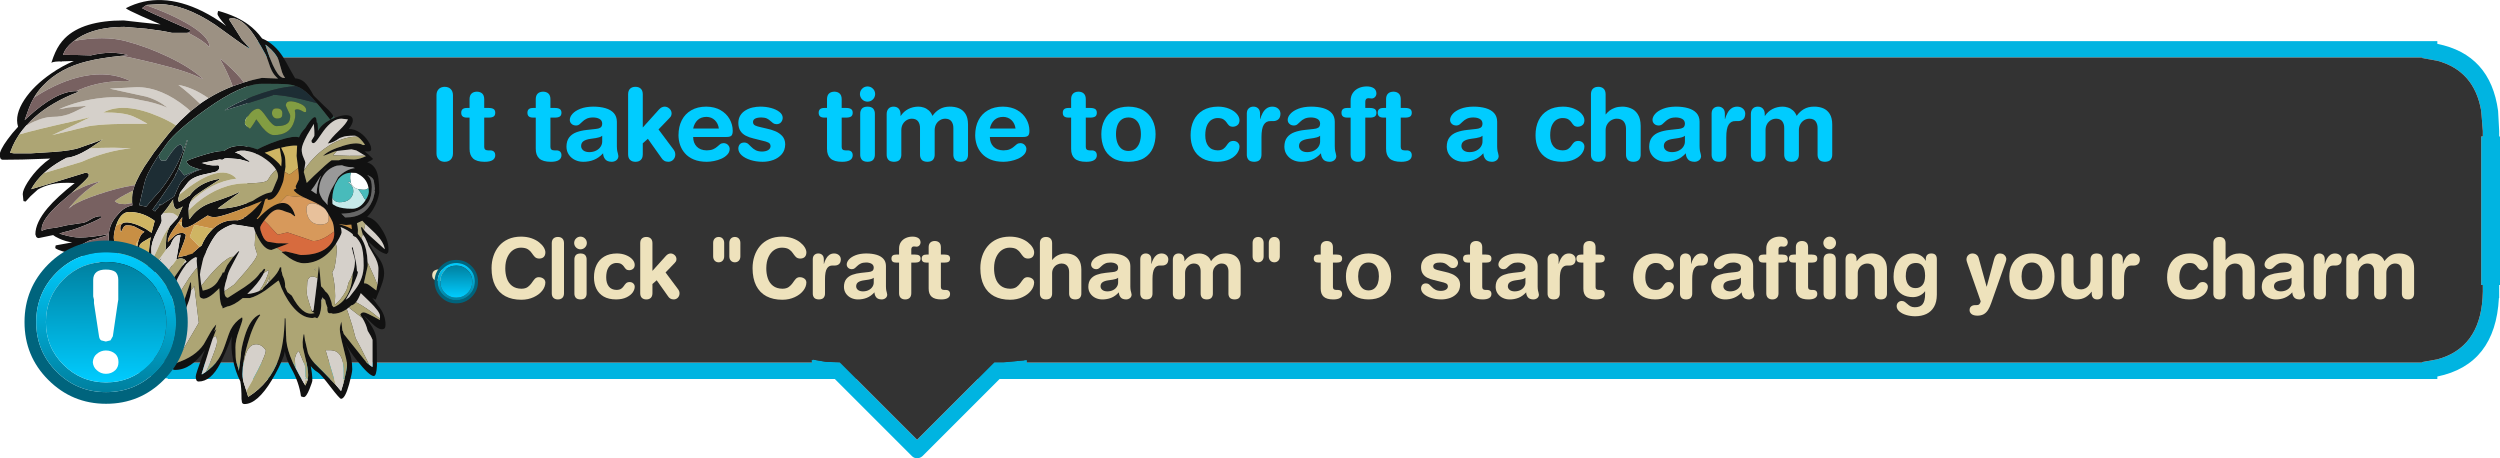 <?xml version="1.0" encoding="UTF-8" standalone="no"?>
<svg xmlns:ffdec="https://www.free-decompiler.com/flash" xmlns:xlink="http://www.w3.org/1999/xlink" ffdec:objectType="frame" height="84.1px" width="458.8px" xmlns="http://www.w3.org/2000/svg">
  <g transform="matrix(1.0, 0.0, 0.0, 1.0, 478.65, -13.3)">
    <use ffdec:characterId="3509" height="84.1" transform="matrix(1.0, 0.0, 0.0, 1.0, -478.65, 13.3)" width="458.8" xlink:href="#sprite0"/>
  </g>
  <defs>
    <g id="sprite0" transform="matrix(1.0, 0.0, 0.0, 1.0, -21.0, -18.0)">
      <use ffdec:characterId="3506" height="62.0" transform="matrix(1.0, 0.0, 0.0, 1.0, 37.5, 25.55)" width="442.3" xlink:href="#shape0"/>
      <filter id="filter24">
        <feColorMatrix in="SourceGraphic" result="filterResult0" type="matrix" values="0 0 0 0 0.0,0 0 0 0 0.176,0 0 0 0 0.216,0 0 0 1 0"/>
        <feConvolveMatrix divisor="16.0" in="filterResult0" kernelMatrix="1 1 1 1 1 1 1 1 1 1 1 1 1 1 1 1" order="4 4" result="filterResult1"/>
        <feComposite in="SourceGraphic" in2="filterResult1" operator="over" result="filterResult2"/>
      </filter>
      <use ffdec:characterId="3507" filter="url(#filter24)" height="25.2" transform="matrix(1.0, 0.0, 0.0, 1.0, 99.7, 33.1)" width="333.3" xlink:href="#text0"/>
      <filter id="filter67">
        <feColorMatrix in="SourceGraphic" result="filterResult3" type="matrix" values="0 0 0 0 0.192,0 0 0 0 0.157,0 0 0 0 0.051,0 0 0 1 0"/>
        <feConvolveMatrix divisor="16.0" in="filterResult3" kernelMatrix="1 1 1 1 1 1 1 1 1 1 1 1 1 1 1 1" order="4 4" result="filterResult4"/>
        <feComposite in="SourceGraphic" in2="filterResult4" operator="over" result="filterResult5"/>
      </filter>
      <use ffdec:characterId="3508" filter="url(#filter67)" height="21.65" transform="matrix(1.0, 0.0, 0.0, 1.0, 99.7, 58.3)" width="369.3" xlink:href="#text1"/>
      <use ffdec:characterId="123" height="41.95" transform="matrix(0.19, 0.0, 0.0, 0.19, 100.75, 65.7)" width="41.95" xlink:href="#sprite1"/>
      <use ffdec:characterId="180" height="39.5" transform="matrix(0.0, 1.0, -1.0, 0.0, 209.45, 83.55)" width="18.55" xlink:href="#sprite2"/>
      <filter id="filter68">
        <feColorMatrix in="SourceGraphic" result="filterResult6" type="matrix" values="0 0 0 0 1.0,0 0 0 0 1.0,0 0 0 0 1.0,0 0 0 1 0"/>
        <feConvolveMatrix divisor="36.0" in="filterResult6" kernelMatrix="1 1 1 1 1 1 1 1 1 1 1 1 1 1 1 1 1 1 1 1 1 1 1 1 1 1 1 1 1 1 1 1 1 1 1 1" order="6 6" result="filterResult7"/>
        <feComposite in="SourceGraphic" in2="filterResult7" operator="over" result="filterResult8"/>
      </filter>
      <use ffdec:characterId="177" ffdec:characterName="UI_4_fla.TinkerHead_243" filter="url(#filter68)" height="216.15" transform="matrix(-0.343, 0.0, 0.0, 0.343, 92.301, 18.011)" width="208.1" xlink:href="#sprite3"/>
      <use ffdec:characterId="127" height="41.95" transform="matrix(0.714, 0.0, 0.0, 0.714, 25.5, 62.15)" width="41.95" xlink:href="#sprite4"/>
    </g>
    <g id="shape0" transform="matrix(1.0, 0.0, 0.0, 1.0, -37.5, -25.55)">
      <path d="M40.95 66.7 L40.95 70.3 40.65 70.3 40.65 71.5 40.7 72.7 Q41.4 83.4 51.8 84.45 L51.8 84.55 465.5 84.55 465.5 84.45 468.3 83.95 Q476.0 81.85 476.6 72.7 L476.65 71.5 476.65 70.3 476.35 70.3 476.35 43.05 476.65 43.05 476.65 42.05 476.35 38.35 Q475.1 31.0 468.3 29.15 L465.5 28.65 465.5 28.55 66.4 28.55 66.4 25.55 468.3 25.55 468.3 26.05 Q478.05 28.0 479.45 38.35 L479.65 42.05 479.65 43.05 479.8 43.05 479.8 70.3 479.65 70.3 479.65 72.7 479.6 72.7 Q478.95 84.9 468.3 87.1 L468.3 87.55 51.8 87.55 51.8 87.45 Q42.85 86.75 39.55 80.35 37.95 77.2 37.7 72.7 L37.65 72.7 37.65 70.3 37.5 70.3 37.5 66.7 40.95 66.7" fill="#00b4e1" fill-rule="evenodd" stroke="none"/>
      <path d="M66.4 28.55 L465.5 28.55 465.5 28.65 468.3 29.15 Q475.1 31.0 476.35 38.35 L476.65 42.05 476.65 43.05 476.35 43.05 476.35 70.3 476.65 70.3 476.65 71.5 476.6 72.7 Q476.0 81.85 468.3 83.95 L465.5 84.45 465.5 84.55 51.8 84.55 51.8 84.45 Q41.4 83.4 40.7 72.7 L40.65 71.5 40.65 70.3 40.95 70.3 40.95 66.7 55.4 66.7 55.4 64.2 66.4 64.2 66.4 28.55" fill="#333333" fill-rule="evenodd" stroke="none"/>
    </g>
    <g id="text0" transform="matrix(1.0, 0.0, 0.0, 1.0, 2.0, 2.0)">
      <g transform="matrix(1.0, 0.0, 0.0, 1.0, -2.0, -2.0)">
        <use fill="#00ccff" height="25.2" transform="matrix(0.018, 0.0, 0.0, 0.018, 0.0, 14.35)" width="333.3" xlink:href="#font_HelveticaRounded_LT_Std_Bd_I0"/>
        <use fill="#00ccff" height="25.2" transform="matrix(0.018, 0.0, 0.0, 0.018, 5.7, 14.35)" width="333.3" xlink:href="#font_HelveticaRounded_LT_Std_Bd_t0"/>
      </g>
      <g transform="matrix(1.0, 0.0, 0.0, 1.0, -2.0, -2.0)">
        <use fill="#00ccff" height="25.2" transform="matrix(0.018, 0.0, 0.0, 0.018, 17.85, 14.35)" width="333.3" xlink:href="#font_HelveticaRounded_LT_Std_Bd_t0"/>
        <use fill="#00ccff" height="25.2" transform="matrix(0.018, 0.0, 0.0, 0.018, 24.5, 14.35)" width="333.3" xlink:href="#font_HelveticaRounded_LT_Std_Bd_a0"/>
        <use fill="#00ccff" height="25.2" transform="matrix(0.018, 0.0, 0.0, 0.018, 35.5, 14.35)" width="333.3" xlink:href="#font_HelveticaRounded_LT_Std_Bd_k0"/>
        <use fill="#00ccff" height="25.2" transform="matrix(0.018, 0.0, 0.0, 0.018, 45.15, 14.35)" width="333.3" xlink:href="#font_HelveticaRounded_LT_Std_Bd_e0"/>
        <use fill="#00ccff" height="25.2" transform="matrix(0.018, 0.0, 0.0, 0.018, 56.15, 14.35)" width="333.3" xlink:href="#font_HelveticaRounded_LT_Std_Bd_s0"/>
      </g>
      <g transform="matrix(1.0, 0.0, 0.0, 1.0, -2.0, -2.0)">
        <use fill="#00ccff" height="25.2" transform="matrix(0.018, 0.0, 0.0, 0.018, 71.3, 14.35)" width="333.3" xlink:href="#font_HelveticaRounded_LT_Std_Bd_t0"/>
        <use fill="#00ccff" height="25.2" transform="matrix(0.018, 0.0, 0.0, 0.018, 77.95, 14.35)" width="333.3" xlink:href="#font_HelveticaRounded_LT_Std_Bd_i0"/>
        <use fill="#00ccff" height="25.2" transform="matrix(0.018, 0.0, 0.0, 0.018, 82.95, 14.35)" width="333.3" xlink:href="#font_HelveticaRounded_LT_Std_Bd_m0"/>
        <use fill="#00ccff" height="25.2" transform="matrix(0.018, 0.0, 0.0, 0.018, 99.6, 14.35)" width="333.3" xlink:href="#font_HelveticaRounded_LT_Std_Bd_e0"/>
      </g>
      <g transform="matrix(1.0, 0.0, 0.0, 1.0, -2.0, -2.0)">
        <use fill="#00ccff" height="25.2" transform="matrix(0.018, 0.0, 0.0, 0.018, 116.1, 14.35)" width="333.3" xlink:href="#font_HelveticaRounded_LT_Std_Bd_t0"/>
        <use fill="#00ccff" height="25.2" transform="matrix(0.018, 0.0, 0.0, 0.018, 122.75, 14.35)" width="333.3" xlink:href="#font_HelveticaRounded_LT_Std_Bd_o0"/>
      </g>
      <g transform="matrix(1.0, 0.0, 0.0, 1.0, -2.0, -2.0)">
        <use fill="#00ccff" height="25.2" transform="matrix(0.018, 0.0, 0.0, 0.018, 139.25, 14.35)" width="333.3" xlink:href="#font_HelveticaRounded_LT_Std_Bd_c0"/>
        <use fill="#00ccff" height="25.2" transform="matrix(0.018, 0.0, 0.0, 0.018, 148.9, 14.35)" width="333.3" xlink:href="#font_HelveticaRounded_LT_Std_Bd_r0"/>
        <use fill="#00ccff" height="25.2" transform="matrix(0.018, 0.0, 0.0, 0.018, 156.25, 14.35)" width="333.3" xlink:href="#font_HelveticaRounded_LT_Std_Bd_a0"/>
        <use fill="#00ccff" height="25.2" transform="matrix(0.018, 0.0, 0.0, 0.018, 167.25, 14.35)" width="333.3" xlink:href="#font_HelveticaRounded_LT_Std_Bd_f0"/>
        <use fill="#00ccff" height="25.2" transform="matrix(0.018, 0.0, 0.0, 0.018, 173.9, 14.35)" width="333.3" xlink:href="#font_HelveticaRounded_LT_Std_Bd_t0"/>
      </g>
      <g transform="matrix(1.0, 0.0, 0.0, 1.0, -2.0, -2.0)">
        <use fill="#00ccff" height="25.2" transform="matrix(0.018, 0.0, 0.0, 0.018, 186.05, 14.35)" width="333.3" xlink:href="#font_HelveticaRounded_LT_Std_Bd_a0"/>
      </g>
      <g transform="matrix(1.0, 0.0, 0.0, 1.0, -2.0, -2.0)">
        <use fill="#00ccff" height="25.2" transform="matrix(0.018, 0.0, 0.0, 0.018, 202.55, 14.35)" width="333.3" xlink:href="#font_HelveticaRounded_LT_Std_Bd_c0"/>
        <use fill="#00ccff" height="25.2" transform="matrix(0.018, 0.0, 0.0, 0.018, 212.2, 14.35)" width="333.3" xlink:href="#font_HelveticaRounded_LT_Std_Bd_h0"/>
        <use fill="#00ccff" height="25.2" transform="matrix(0.018, 0.0, 0.0, 0.018, 223.2, 14.35)" width="333.3" xlink:href="#font_HelveticaRounded_LT_Std_Bd_a0"/>
        <use fill="#00ccff" height="25.2" transform="matrix(0.018, 0.0, 0.0, 0.018, 234.2, 14.35)" width="333.3" xlink:href="#font_HelveticaRounded_LT_Std_Bd_r0"/>
        <use fill="#00ccff" height="25.2" transform="matrix(0.018, 0.0, 0.0, 0.018, 241.55, 14.35)" width="333.3" xlink:href="#font_HelveticaRounded_LT_Std_Bd_m0"/>
      </g>
    </g>
    <g id="font_HelveticaRounded_LT_Std_Bd_I0">
      <path d="M78.0 -70.5 L78.0 -667.0 Q78.5 -705.0 101.0 -728.0 123.0 -750.5 162.0 -751.0 201.0 -750.5 223.0 -728.0 245.5 -705.0 246.0 -667.0 L246.0 -70.5 Q245.5 -32.5 223.0 -9.5 201.0 13.0 162.0 13.5 123.0 13.0 101.0 -9.5 78.5 -32.5 78.0 -70.5" fill-rule="evenodd" stroke="none"/>
    </g>
    <g id="font_HelveticaRounded_LT_Std_Bd_t0">
      <path d="M98.5 -119.5 L98.5 -437.0 73.0 -437.0 Q41.5 -437.0 27.5 -449.5 13.5 -461.5 13.5 -486.5 13.5 -511.0 27.5 -523.0 41.5 -535.5 73.0 -535.5 L98.5 -535.5 98.5 -626.5 Q99.0 -663.5 119.0 -682.5 139.0 -701.0 173.5 -701.5 207.5 -701.0 227.5 -682.5 247.5 -663.5 248.0 -626.5 L248.0 -535.5 293.0 -535.5 Q326.0 -535.5 343.5 -524.5 360.5 -513.0 360.5 -486.5 360.5 -459.5 343.5 -448.0 326.0 -437.0 293.0 -437.0 L248.0 -437.0 248.0 -138.0 Q248.0 -121.0 257.5 -112.0 267.0 -103.0 287.0 -103.0 L308.5 -103.0 Q333.0 -103.0 347.0 -90.0 360.5 -77.0 360.5 -53.0 360.5 -20.5 333.0 -3.5 306.0 13.5 252.0 13.5 171.5 13.5 134.5 -20.0 98.0 -53.5 98.5 -119.5" fill-rule="evenodd" stroke="none"/>
    </g>
    <g id="font_HelveticaRounded_LT_Std_Bd_a0">
      <path d="M406.5 -193.5 L406.5 -252.0 Q393.5 -241.0 374.5 -236.0 356.0 -230.5 342.0 -228.5 L287.5 -220.5 Q240.5 -214.0 216.0 -197.0 191.5 -180.0 191.5 -146.5 192.0 -120.5 213.5 -103.0 235.5 -85.5 274.5 -85.0 315.5 -85.5 345.0 -101.0 374.5 -116.0 390.5 -141.0 406.5 -165.5 406.5 -193.5 M556.0 -395.5 L556.0 -144.5 Q556.5 -113.5 560.0 -96.0 563.5 -78.0 567.5 -66.5 571.0 -55.0 571.5 -44.0 570.5 -18.0 551.0 -2.5 531.5 13.0 504.0 13.5 456.0 12.5 436.5 -13.0 416.5 -38.0 415.5 -73.5 372.0 -26.0 321.0 -6.0 270.0 14.0 211.0 13.5 167.5 13.0 129.5 -5.0 91.0 -23.5 67.0 -58.0 43.0 -92.0 42.0 -139.5 42.5 -200.5 70.5 -236.0 98.5 -271.5 146.0 -288.5 193.0 -305.5 251.0 -311.5 L342.0 -321.5 Q369.5 -323.5 387.5 -334.5 406.0 -345.5 406.5 -377.0 405.5 -409.0 378.0 -424.0 351.0 -438.5 312.5 -438.5 271.5 -438.0 247.0 -425.5 222.5 -413.5 206.5 -397.5 190.5 -381.5 176.0 -369.5 161.0 -357.0 139.5 -356.5 110.5 -357.0 93.5 -373.5 76.0 -390.0 76.0 -414.0 76.0 -444.5 103.5 -475.5 130.5 -506.0 183.5 -527.0 236.5 -548.0 313.5 -549.0 385.5 -549.0 440.0 -533.0 494.5 -517.0 525.0 -483.0 555.5 -449.0 556.0 -395.5" fill-rule="evenodd" stroke="none"/>
    </g>
    <g id="font_HelveticaRounded_LT_Std_Bd_k0">
      <path d="M59.5 -61.5 L59.5 -676.0 Q60.0 -713.0 80.0 -732.0 100.0 -751.0 134.5 -751.0 168.5 -751.0 188.5 -732.0 208.5 -713.0 209.0 -676.0 L209.0 -336.0 375.0 -520.5 Q386.5 -533.0 401.0 -541.0 415.5 -548.5 432.0 -549.0 459.0 -548.5 480.0 -529.5 501.5 -510.5 503.0 -481.5 502.5 -462.0 496.5 -452.0 490.5 -442.0 480.5 -432.0 L369.5 -316.5 525.5 -107.5 Q529.5 -102.0 535.0 -90.0 540.5 -77.5 540.5 -59.5 540.0 -30.0 520.5 -8.5 500.5 12.5 470.0 13.5 442.5 13.0 426.5 2.0 410.5 -8.5 402.5 -21.5 L261.0 -221.0 209.0 -175.0 209.0 -61.5 Q208.5 -24.5 188.5 -5.5 168.5 13.5 134.5 13.5 100.0 13.5 80.0 -5.5 60.0 -24.5 59.5 -61.5" fill-rule="evenodd" stroke="none"/>
    </g>
    <g id="font_HelveticaRounded_LT_Std_Bd_e0">
      <path d="M186.5 -325.5 L448.5 -325.5 Q441.5 -378.0 407.5 -411.0 373.5 -443.5 322.5 -444.5 266.5 -444.0 232.5 -412.5 198.5 -380.5 186.5 -325.5 M524.5 -239.5 L186.5 -239.5 Q187.0 -179.0 223.0 -141.5 259.0 -104.0 324.5 -103.0 366.0 -103.5 390.5 -114.5 415.0 -125.5 431.0 -140.0 446.5 -154.5 461.0 -165.5 476.0 -176.5 497.5 -177.0 525.0 -176.0 542.0 -158.0 558.5 -140.0 559.0 -118.5 558.5 -84.5 535.0 -60.0 512.0 -35.0 475.5 -18.5 439.5 -2.5 399.5 5.5 359.5 13.5 324.5 13.5 246.5 13.0 191.5 -10.5 136.5 -34.0 102.5 -73.5 68.5 -112.5 52.5 -160.5 37.0 -208.5 37.0 -258.0 37.5 -345.5 71.0 -411.0 104.5 -476.0 167.5 -512.0 230.5 -548.5 319.5 -549.0 406.0 -548.0 466.0 -513.0 526.5 -478.0 558.0 -422.0 589.5 -366.5 590.0 -304.0 590.5 -266.5 576.0 -252.5 561.5 -239.0 524.5 -239.5" fill-rule="evenodd" stroke="none"/>
    </g>
    <g id="font_HelveticaRounded_LT_Std_Bd_s0">
      <path d="M36.0 -382.0 Q36.5 -427.5 56.5 -459.5 76.5 -491.5 109.5 -511.0 142.0 -531.0 181.5 -540.0 221.0 -549.0 260.0 -549.0 318.0 -549.0 370.0 -535.0 421.5 -521.0 454.5 -495.5 487.5 -470.0 488.5 -435.5 488.0 -408.5 471.5 -389.5 455.5 -370.5 426.0 -370.0 404.5 -370.5 390.5 -380.5 376.0 -391.0 362.0 -404.0 348.0 -417.5 327.0 -428.0 306.0 -438.0 271.5 -438.5 232.0 -438.5 209.0 -427.5 186.0 -416.0 185.5 -392.5 186.0 -367.0 208.0 -356.5 230.0 -346.0 265.5 -339.0 L327.5 -324.5 Q371.5 -315.5 413.5 -298.0 456.0 -280.0 484.5 -248.5 513.0 -216.5 514.0 -165.0 513.0 -104.0 479.5 -64.5 445.5 -25.0 393.5 -5.5 341.0 13.5 283.5 13.5 215.5 13.0 159.5 -5.0 103.5 -23.0 70.0 -53.0 37.0 -83.5 36.0 -120.5 36.0 -146.0 50.5 -164.5 65.0 -182.5 96.5 -183.0 120.0 -182.5 136.5 -169.0 153.0 -155.0 169.5 -137.0 186.5 -119.0 211.5 -105.5 237.0 -91.5 277.5 -91.0 318.0 -91.5 341.0 -106.5 364.0 -121.5 364.5 -145.5 364.0 -172.5 341.5 -183.0 319.0 -194.0 278.5 -202.5 L190.5 -224.5 Q146.5 -234.5 112.0 -252.5 77.0 -270.5 57.0 -301.5 36.5 -332.5 36.0 -382.0" fill-rule="evenodd" stroke="none"/>
    </g>
    <g id="font_HelveticaRounded_LT_Std_Bd_i0">
      <path d="M64.5 -677.5 Q65.5 -710.5 87.5 -732.0 109.0 -754.0 142.0 -755.0 175.5 -754.0 197.0 -732.0 219.0 -710.5 220.0 -677.5 219.0 -644.0 197.0 -622.5 175.5 -600.5 142.0 -599.5 109.0 -600.5 87.5 -622.5 65.5 -644.0 64.5 -677.5 M67.5 -61.5 L67.5 -474.0 Q66.5 -505.0 83.0 -526.5 99.5 -548.0 142.5 -549.0 185.0 -548.0 201.5 -526.5 218.0 -505.0 217.0 -474.0 L217.0 -61.5 Q218.0 -30.5 201.5 -9.0 185.0 12.5 142.5 13.5 99.5 12.5 83.0 -9.0 66.5 -30.5 67.5 -61.5" fill-rule="evenodd" stroke="none"/>
    </g>
    <g id="font_HelveticaRounded_LT_Std_Bd_m0">
      <path d="M59.5 -61.5 L59.5 -474.0 Q60.0 -508.5 78.5 -528.5 97.0 -548.5 130.0 -549.0 163.5 -548.5 182.0 -528.5 200.5 -508.5 201.0 -474.0 L201.0 -454.5 203.0 -454.5 Q232.5 -499.5 279.0 -524.0 326.0 -548.5 383.0 -549.0 409.0 -549.0 437.0 -540.0 464.5 -531.5 488.5 -510.5 512.0 -490.0 526.5 -454.5 557.5 -499.0 600.0 -523.5 642.5 -548.5 702.5 -549.0 755.0 -549.5 797.0 -532.0 839.0 -514.0 863.5 -474.5 888.5 -434.5 889.0 -367.5 L889.0 -61.5 Q890.0 -30.5 873.5 -9.0 857.0 12.5 814.5 13.5 771.5 12.5 755.0 -9.0 738.5 -30.5 739.5 -61.5 L739.5 -330.0 Q740.0 -370.5 720.5 -398.0 701.0 -425.0 657.5 -426.0 628.5 -426.0 604.0 -411.5 579.5 -397.0 564.5 -371.5 549.5 -345.5 549.0 -310.5 L549.0 -61.5 Q550.0 -30.5 533.5 -9.0 517.0 12.5 474.5 13.5 431.5 12.5 415.0 -9.0 398.5 -30.5 399.5 -61.5 L399.5 -330.0 Q400.0 -370.5 380.5 -398.0 361.0 -425.0 317.5 -426.0 288.5 -426.0 264.0 -411.5 239.5 -397.0 224.5 -371.5 209.5 -345.5 209.0 -310.5 L209.0 -61.5 Q210.0 -30.5 193.5 -9.0 177.0 12.5 134.5 13.5 91.5 12.5 75.0 -9.0 58.5 -30.5 59.5 -61.5" fill-rule="evenodd" stroke="none"/>
    </g>
    <g id="font_HelveticaRounded_LT_Std_Bd_o0">
      <path d="M37.0 -268.5 Q37.0 -348.0 68.5 -411.0 100.0 -474.5 161.5 -511.5 223.5 -548.0 313.5 -549.0 403.5 -548.0 465.5 -511.5 527.0 -474.5 558.5 -411.0 590.0 -348.0 590.0 -268.5 590.5 -192.5 563.5 -128.5 536.5 -65.0 476.0 -26.5 415.0 12.5 313.5 13.5 212.0 12.5 151.0 -26.5 90.5 -65.0 63.5 -128.5 36.5 -192.5 37.0 -268.5 M186.5 -268.5 Q186.5 -222.0 199.5 -183.5 213.0 -144.5 241.0 -121.0 269.0 -97.5 313.5 -97.0 358.0 -97.5 386.0 -121.0 414.0 -144.5 427.5 -183.5 440.5 -222.0 440.5 -268.5 440.5 -317.5 427.0 -355.5 413.5 -394.0 385.0 -416.0 357.0 -438.0 313.5 -438.5 270.0 -438.0 242.0 -416.0 213.5 -394.0 200.0 -355.5 186.5 -317.5 186.5 -268.5" fill-rule="evenodd" stroke="none"/>
    </g>
    <g id="font_HelveticaRounded_LT_Std_Bd_c0">
      <path d="M30.5 -257.0 Q30.5 -344.0 62.5 -409.5 94.5 -475.0 157.0 -511.5 219.5 -548.5 311.0 -549.0 374.0 -548.5 423.0 -528.0 472.0 -508.0 500.5 -476.0 528.5 -444.5 529.0 -409.0 528.5 -376.5 508.5 -360.5 488.5 -344.0 459.5 -344.0 434.0 -345.0 421.0 -358.0 408.0 -371.0 397.0 -388.5 386.0 -405.5 366.0 -418.5 346.5 -432.0 307.0 -432.5 277.0 -433.0 248.0 -417.0 219.0 -401.0 200.0 -362.5 180.5 -324.0 180.0 -257.0 180.0 -186.0 212.0 -145.0 244.5 -104.0 306.0 -103.0 344.0 -103.5 364.0 -118.0 384.0 -132.5 396.0 -151.0 408.0 -170.0 423.0 -184.5 438.0 -198.5 466.5 -199.5 495.5 -198.5 512.0 -182.0 529.0 -165.0 529.0 -142.0 529.0 -108.0 504.5 -72.5 479.5 -37.0 429.0 -12.5 378.5 12.5 302.0 13.5 210.0 13.0 149.5 -21.5 89.5 -56.5 60.0 -117.0 30.5 -178.0 30.5 -257.0" fill-rule="evenodd" stroke="none"/>
    </g>
    <g id="font_HelveticaRounded_LT_Std_Bd_r0">
      <path d="M67.5 -61.5 L67.5 -479.5 Q68.0 -513.5 87.0 -531.0 106.0 -549.0 135.0 -549.0 164.0 -549.0 183.0 -531.0 202.0 -513.5 202.5 -479.5 L202.5 -422.0 204.5 -422.0 Q213.0 -454.0 228.5 -482.5 243.5 -511.5 268.0 -530.0 292.5 -548.5 328.5 -549.0 364.5 -548.5 387.0 -528.5 410.0 -508.5 410.5 -476.5 409.5 -435.5 387.5 -418.0 365.5 -401.0 337.0 -401.5 L310.0 -401.5 Q264.5 -403.0 241.0 -365.0 217.0 -327.5 217.0 -235.5 L217.0 -61.5 Q218.0 -30.5 201.5 -9.0 185.0 12.5 142.5 13.5 99.5 12.5 83.0 -9.0 66.5 -30.5 67.5 -61.5" fill-rule="evenodd" stroke="none"/>
    </g>
    <g id="font_HelveticaRounded_LT_Std_Bd_f0">
      <path d="M106.5 -61.5 L106.5 -437.0 72.5 -437.0 Q41.5 -437.0 27.5 -449.5 13.0 -461.5 13.5 -486.5 13.0 -511.0 27.5 -523.0 41.5 -535.5 72.5 -535.5 L106.5 -535.5 106.5 -610.5 Q107.0 -657.5 130.0 -690.0 152.5 -722.0 190.0 -738.5 227.0 -755.0 271.5 -755.0 313.0 -755.0 341.0 -738.0 368.5 -720.5 369.5 -683.5 369.0 -662.0 355.5 -647.5 342.0 -632.5 321.5 -632.0 313.0 -632.5 305.0 -633.5 297.0 -635.0 288.5 -635.0 272.5 -635.0 264.5 -625.5 256.0 -616.0 256.0 -600.0 L256.0 -535.5 302.0 -535.5 Q335.0 -535.5 352.5 -524.5 369.5 -513.0 369.5 -486.5 369.5 -459.5 352.5 -448.0 335.0 -437.0 302.0 -437.0 L256.0 -437.0 256.0 -61.5 Q255.5 -24.5 235.5 -5.5 215.5 13.5 181.5 13.5 147.0 13.5 127.0 -5.5 107.0 -24.5 106.5 -61.5" fill-rule="evenodd" stroke="none"/>
    </g>
    <g id="font_HelveticaRounded_LT_Std_Bd_h0">
      <path d="M59.5 -61.5 L59.5 -676.0 Q60.0 -713.0 80.0 -732.0 100.0 -751.0 134.5 -751.0 168.5 -751.0 188.5 -732.0 208.5 -713.0 209.0 -676.0 L209.0 -470.0 211.0 -470.0 Q226.0 -490.0 248.5 -508.0 271.5 -525.5 303.5 -537.0 335.5 -548.5 378.0 -549.0 424.0 -549.5 467.0 -531.5 510.0 -514.0 537.5 -470.5 565.5 -427.5 566.5 -352.5 L566.5 -61.5 Q567.5 -30.5 551.0 -9.0 534.5 12.5 492.0 13.5 449.0 12.5 432.5 -9.0 416.0 -30.5 417.0 -61.5 L417.0 -322.5 Q417.0 -368.5 394.0 -397.0 371.0 -425.5 322.5 -426.0 296.0 -426.0 270.0 -412.0 244.0 -398.5 227.0 -372.0 209.5 -345.5 209.0 -308.0 L209.0 -61.5 Q210.0 -30.5 193.5 -9.0 177.0 12.5 134.5 13.5 91.5 12.5 75.0 -9.0 58.5 -30.5 59.5 -61.5" fill-rule="evenodd" stroke="none"/>
    </g>
    <g id="text1" transform="matrix(1.0, 0.0, 0.0, 1.0, 2.0, 2.0)">
      <g transform="matrix(1.0, 0.0, 0.0, 1.0, -2.0, -2.0)">
        <use fill="#eee2bc" height="21.65" transform="matrix(0.015, 0.0, 0.0, 0.015, 0.0, 14.45)" width="369.3" xlink:href="#font_HelveticaRounded_LT_Std_Bd_-0"/>
      </g>
      <g transform="matrix(1.0, 0.0, 0.0, 1.0, -2.0, -2.0)">
        <use fill="#eee2bc" height="21.65" transform="matrix(0.015, 0.0, 0.0, 0.015, 10.7, 14.45)" width="369.3" xlink:href="#font_HelveticaRounded_LT_Std_Bd_C0"/>
        <use fill="#eee2bc" height="21.65" transform="matrix(0.015, 0.0, 0.0, 0.015, 21.55, 14.45)" width="369.3" xlink:href="#font_HelveticaRounded_LT_Std_Bd_l0"/>
        <use fill="#eee2bc" height="21.65" transform="matrix(0.015, 0.0, 0.0, 0.015, 25.7, 14.45)" width="369.3" xlink:href="#font_HelveticaRounded_LT_Std_Bd_i0"/>
        <use fill="#eee2bc" height="21.65" transform="matrix(0.015, 0.0, 0.0, 0.015, 29.85, 14.45)" width="369.3" xlink:href="#font_HelveticaRounded_LT_Std_Bd_c0"/>
        <use fill="#eee2bc" height="21.65" transform="matrix(0.015, 0.0, 0.0, 0.015, 37.9, 14.45)" width="369.3" xlink:href="#font_HelveticaRounded_LT_Std_Bd_k0"/>
      </g>
      <g transform="matrix(1.0, 0.0, 0.0, 1.0, -2.0, -2.0)">
        <use fill="#eee2bc" height="21.65" transform="matrix(0.015, 0.0, 0.0, 0.015, 50.55, 14.45)" width="369.3" xlink:href="#font_HelveticaRounded_LT_Std_Bd__1"/>
        <use fill="#eee2bc" height="21.65" transform="matrix(0.015, 0.0, 0.0, 0.015, 58.6, 14.45)" width="369.3" xlink:href="#font_HelveticaRounded_LT_Std_Bd_C0"/>
        <use fill="#eee2bc" height="21.65" transform="matrix(0.015, 0.0, 0.0, 0.015, 69.45, 14.45)" width="369.3" xlink:href="#font_HelveticaRounded_LT_Std_Bd_r0"/>
        <use fill="#eee2bc" height="21.65" transform="matrix(0.015, 0.0, 0.0, 0.015, 75.55, 14.45)" width="369.3" xlink:href="#font_HelveticaRounded_LT_Std_Bd_a0"/>
        <use fill="#eee2bc" height="21.65" transform="matrix(0.015, 0.0, 0.0, 0.015, 84.7, 14.45)" width="369.3" xlink:href="#font_HelveticaRounded_LT_Std_Bd_f0"/>
        <use fill="#eee2bc" height="21.65" transform="matrix(0.015, 0.0, 0.0, 0.015, 90.25, 14.45)" width="369.3" xlink:href="#font_HelveticaRounded_LT_Std_Bd_t0"/>
      </g>
      <g transform="matrix(1.0, 0.0, 0.0, 1.0, -2.0, -2.0)">
        <use fill="#eee2bc" height="21.65" transform="matrix(0.015, 0.0, 0.0, 0.015, 100.4, 14.45)" width="369.3" xlink:href="#font_HelveticaRounded_LT_Std_Bd_C0"/>
        <use fill="#eee2bc" height="21.65" transform="matrix(0.015, 0.0, 0.0, 0.015, 111.25, 14.45)" width="369.3" xlink:href="#font_HelveticaRounded_LT_Std_Bd_h0"/>
        <use fill="#eee2bc" height="21.65" transform="matrix(0.015, 0.0, 0.0, 0.015, 120.4, 14.45)" width="369.3" xlink:href="#font_HelveticaRounded_LT_Std_Bd_a0"/>
        <use fill="#eee2bc" height="21.65" transform="matrix(0.015, 0.0, 0.0, 0.015, 129.55, 14.45)" width="369.3" xlink:href="#font_HelveticaRounded_LT_Std_Bd_r0"/>
        <use fill="#eee2bc" height="21.65" transform="matrix(0.015, 0.0, 0.0, 0.015, 135.65, 14.45)" width="369.3" xlink:href="#font_HelveticaRounded_LT_Std_Bd_m0"/>
        <use fill="#eee2bc" height="21.65" transform="matrix(0.015, 0.0, 0.0, 0.015, 149.55, 14.45)" width="369.3" xlink:href="#font_HelveticaRounded_LT_Std_Bd__1"/>
      </g>
      <g transform="matrix(1.0, 0.0, 0.0, 1.0, -2.0, -2.0)">
        <use fill="#eee2bc" height="21.65" transform="matrix(0.015, 0.0, 0.0, 0.015, 162.2, 14.45)" width="369.3" xlink:href="#font_HelveticaRounded_LT_Std_Bd_t0"/>
        <use fill="#eee2bc" height="21.65" transform="matrix(0.015, 0.0, 0.0, 0.015, 167.75, 14.45)" width="369.3" xlink:href="#font_HelveticaRounded_LT_Std_Bd_o0"/>
      </g>
      <g transform="matrix(1.0, 0.0, 0.0, 1.0, -2.0, -2.0)">
        <use fill="#eee2bc" height="21.65" transform="matrix(0.015, 0.0, 0.0, 0.015, 181.55, 14.45)" width="369.3" xlink:href="#font_HelveticaRounded_LT_Std_Bd_s0"/>
        <use fill="#eee2bc" height="21.65" transform="matrix(0.015, 0.0, 0.0, 0.015, 189.6, 14.45)" width="369.3" xlink:href="#font_HelveticaRounded_LT_Std_Bd_t0"/>
        <use fill="#eee2bc" height="21.65" transform="matrix(0.015, 0.0, 0.0, 0.015, 195.15, 14.45)" width="369.3" xlink:href="#font_HelveticaRounded_LT_Std_Bd_a0"/>
        <use fill="#eee2bc" height="21.65" transform="matrix(0.015, 0.0, 0.0, 0.015, 204.3, 14.45)" width="369.3" xlink:href="#font_HelveticaRounded_LT_Std_Bd_r0"/>
        <use fill="#eee2bc" height="21.65" transform="matrix(0.015, 0.0, 0.0, 0.015, 210.4, 14.45)" width="369.3" xlink:href="#font_HelveticaRounded_LT_Std_Bd_t0"/>
      </g>
      <g transform="matrix(1.0, 0.0, 0.0, 1.0, -2.0, -2.0)">
        <use fill="#eee2bc" height="21.65" transform="matrix(0.015, 0.0, 0.0, 0.015, 220.55, 14.45)" width="369.3" xlink:href="#font_HelveticaRounded_LT_Std_Bd_c0"/>
        <use fill="#eee2bc" height="21.65" transform="matrix(0.015, 0.0, 0.0, 0.015, 228.6, 14.45)" width="369.3" xlink:href="#font_HelveticaRounded_LT_Std_Bd_r0"/>
        <use fill="#eee2bc" height="21.65" transform="matrix(0.015, 0.0, 0.0, 0.015, 234.7, 14.45)" width="369.3" xlink:href="#font_HelveticaRounded_LT_Std_Bd_a0"/>
        <use fill="#eee2bc" height="21.65" transform="matrix(0.015, 0.0, 0.0, 0.015, 243.85, 14.45)" width="369.3" xlink:href="#font_HelveticaRounded_LT_Std_Bd_f0"/>
        <use fill="#eee2bc" height="21.65" transform="matrix(0.015, 0.0, 0.0, 0.015, 249.4, 14.45)" width="369.3" xlink:href="#font_HelveticaRounded_LT_Std_Bd_t0"/>
        <use fill="#eee2bc" height="21.65" transform="matrix(0.015, 0.0, 0.0, 0.015, 254.95, 14.45)" width="369.3" xlink:href="#font_HelveticaRounded_LT_Std_Bd_i0"/>
        <use fill="#eee2bc" height="21.65" transform="matrix(0.015, 0.0, 0.0, 0.015, 259.1, 14.45)" width="369.3" xlink:href="#font_HelveticaRounded_LT_Std_Bd_n0"/>
        <use fill="#eee2bc" height="21.65" transform="matrix(0.015, 0.0, 0.0, 0.015, 268.25, 14.45)" width="369.3" xlink:href="#font_HelveticaRounded_LT_Std_Bd_g0"/>
      </g>
      <g transform="matrix(1.0, 0.0, 0.0, 1.0, -2.0, -2.0)">
        <use fill="#eee2bc" height="21.65" transform="matrix(0.015, 0.0, 0.0, 0.015, 282.0, 14.45)" width="369.3" xlink:href="#font_HelveticaRounded_LT_Std_Bd_y0"/>
        <use fill="#eee2bc" height="21.65" transform="matrix(0.015, 0.0, 0.0, 0.015, 289.5, 14.45)" width="369.3" xlink:href="#font_HelveticaRounded_LT_Std_Bd_o0"/>
        <use fill="#eee2bc" height="21.65" transform="matrix(0.015, 0.0, 0.0, 0.015, 298.7, 14.45)" width="369.3" xlink:href="#font_HelveticaRounded_LT_Std_Bd_u0"/>
        <use fill="#eee2bc" height="21.65" transform="matrix(0.015, 0.0, 0.0, 0.015, 307.85, 14.45)" width="369.3" xlink:href="#font_HelveticaRounded_LT_Std_Bd_r0"/>
      </g>
      <g transform="matrix(1.0, 0.0, 0.0, 1.0, -2.0, -2.0)">
        <use fill="#eee2bc" height="21.65" transform="matrix(0.015, 0.0, 0.0, 0.015, 318.55, 14.45)" width="369.3" xlink:href="#font_HelveticaRounded_LT_Std_Bd_c0"/>
        <use fill="#eee2bc" height="21.65" transform="matrix(0.015, 0.0, 0.0, 0.015, 326.6, 14.45)" width="369.3" xlink:href="#font_HelveticaRounded_LT_Std_Bd_h0"/>
        <use fill="#eee2bc" height="21.65" transform="matrix(0.015, 0.0, 0.0, 0.015, 335.75, 14.45)" width="369.3" xlink:href="#font_HelveticaRounded_LT_Std_Bd_a0"/>
        <use fill="#eee2bc" height="21.65" transform="matrix(0.015, 0.0, 0.0, 0.015, 344.9, 14.45)" width="369.3" xlink:href="#font_HelveticaRounded_LT_Std_Bd_r0"/>
        <use fill="#eee2bc" height="21.65" transform="matrix(0.015, 0.0, 0.0, 0.015, 351.0, 14.45)" width="369.3" xlink:href="#font_HelveticaRounded_LT_Std_Bd_m0"/>
      </g>
    </g>
    <g id="font_HelveticaRounded_LT_Std_Bd_-0">
      <path d="M124.0 -353.5 L293.0 -353.5 Q328.5 -354.0 351.5 -337.5 375.0 -321.5 376.0 -283.0 375.0 -244.0 351.5 -228.0 328.5 -211.5 293.0 -212.0 L124.0 -212.0 Q88.5 -211.5 65.5 -228.0 42.0 -244.0 41.0 -283.0 42.0 -321.5 65.5 -337.5 88.5 -354.0 124.0 -353.5" fill-rule="evenodd" stroke="none"/>
    </g>
    <g id="font_HelveticaRounded_LT_Std_Bd_C0">
      <path d="M54.0 -369.0 Q54.0 -447.5 77.0 -517.0 100.0 -586.5 145.0 -640.0 190.5 -693.5 258.0 -724.0 325.5 -754.5 414.5 -755.0 486.5 -754.5 542.5 -735.0 598.0 -715.5 635.5 -685.5 673.5 -655.5 693.0 -623.0 712.5 -590.0 712.5 -562.5 712.5 -527.0 693.5 -507.0 674.5 -487.0 636.5 -486.5 601.5 -487.5 582.5 -507.5 563.5 -527.5 546.5 -553.5 530.0 -579.5 500.5 -599.0 471.0 -619.0 414.5 -620.0 361.0 -620.0 317.5 -590.5 274.5 -561.0 248.5 -505.0 222.5 -449.0 222.0 -369.0 221.5 -300.5 241.0 -244.0 260.5 -187.0 304.5 -153.0 348.5 -118.5 420.5 -117.5 469.5 -118.5 498.0 -139.5 526.0 -160.5 545.0 -188.0 563.5 -216.0 582.0 -237.0 601.0 -258.0 630.5 -259.0 651.5 -259.0 670.0 -251.5 688.5 -244.0 700.5 -229.5 712.0 -215.0 712.5 -194.5 711.5 -140.0 673.0 -92.0 634.5 -44.0 568.5 -14.0 503.0 16.5 420.5 17.5 305.0 17.5 223.0 -26.0 141.5 -69.5 98.0 -155.5 54.5 -241.5 54.0 -369.0" fill-rule="evenodd" stroke="none"/>
    </g>
    <g id="font_HelveticaRounded_LT_Std_Bd_l0">
      <path d="M67.5 -61.5 L67.5 -676.0 Q68.0 -713.0 88.0 -732.0 108.0 -751.0 142.5 -751.0 176.5 -751.0 196.5 -732.0 216.5 -713.0 217.0 -676.0 L217.0 -61.5 Q216.5 -24.5 196.5 -5.5 176.5 13.5 142.5 13.5 108.0 13.5 88.0 -5.5 68.0 -24.5 67.5 -61.5" fill-rule="evenodd" stroke="none"/>
    </g>
    <g id="font_HelveticaRounded_LT_Std_Bd__1">
      <path d="M108.5 -512.5 L108.5 -679.5 Q109.0 -711.5 127.0 -731.0 145.0 -750.5 176.0 -751.0 207.0 -750.5 225.0 -731.0 243.0 -711.5 243.5 -679.5 L243.5 -512.5 Q243.0 -480.5 225.0 -461.0 207.0 -441.0 176.0 -440.5 145.0 -441.0 127.0 -461.0 109.0 -480.5 108.5 -512.5 M306.5 -512.5 L306.5 -679.5 Q307.0 -711.5 325.0 -731.0 343.0 -750.5 374.0 -751.0 405.0 -750.5 423.0 -731.0 441.0 -711.5 441.5 -679.5 L441.5 -512.5 Q441.0 -480.5 423.0 -461.0 405.0 -441.0 374.0 -440.5 343.0 -441.0 325.0 -461.0 307.0 -480.5 306.5 -512.5" fill-rule="evenodd" stroke="none"/>
    </g>
    <g id="font_HelveticaRounded_LT_Std_Bd_n0">
      <path d="M59.5 -61.5 L59.5 -474.0 Q59.5 -508.5 75.5 -528.5 92.0 -548.5 127.0 -549.0 162.0 -548.5 178.5 -528.5 195.0 -508.5 194.5 -474.0 L194.5 -454.5 196.5 -454.5 Q227.5 -497.0 271.0 -522.5 315.0 -548.0 378.0 -549.0 424.0 -549.5 467.0 -531.5 510.0 -514.0 537.5 -470.5 565.5 -427.5 566.5 -352.5 L566.5 -61.5 Q567.5 -30.5 551.0 -9.0 534.5 12.5 492.0 13.5 449.0 12.5 432.5 -9.0 416.0 -30.5 417.0 -61.5 L417.0 -322.5 Q417.0 -368.5 394.0 -397.0 371.0 -425.5 322.5 -426.0 296.0 -426.0 270.0 -412.0 244.0 -398.5 227.0 -372.0 209.5 -345.5 209.0 -308.0 L209.0 -61.5 Q210.0 -30.5 193.5 -9.0 177.0 12.5 134.5 13.5 91.5 12.5 75.0 -9.0 58.5 -30.5 59.5 -61.5" fill-rule="evenodd" stroke="none"/>
    </g>
    <g id="font_HelveticaRounded_LT_Std_Bd_g0">
      <path d="M566.5 -478.5 L566.5 -44.0 Q566.0 46.0 532.0 104.5 498.0 163.0 438.5 191.5 378.5 219.5 300.0 219.5 242.5 219.0 191.0 203.5 140.0 188.0 108.0 160.0 76.0 132.5 75.0 95.5 75.5 67.5 93.5 50.0 111.0 32.5 136.5 32.0 159.5 32.5 175.5 44.0 192.0 55.5 207.5 70.5 223.0 85.5 243.5 97.0 264.0 108.5 295.0 109.0 363.0 110.0 393.0 71.0 423.5 32.5 423.0 -55.5 L423.0 -86.0 421.0 -86.0 Q400.0 -56.0 361.0 -35.5 322.0 -15.5 276.5 -14.5 197.5 -15.0 144.5 -46.5 91.0 -78.0 64.0 -134.0 37.0 -190.0 37.0 -264.5 38.0 -361.0 70.0 -424.5 102.0 -487.5 154.5 -518.0 207.5 -549.0 271.5 -549.0 326.5 -548.5 367.0 -525.0 408.0 -502.0 429.0 -460.0 L431.5 -460.0 431.5 -478.5 Q431.5 -513.0 448.5 -531.0 465.5 -549.0 499.0 -549.0 533.5 -549.0 550.0 -531.0 566.5 -513.0 566.5 -478.5 M186.5 -269.5 Q186.5 -234.5 198.5 -201.5 210.5 -168.5 236.5 -147.0 263.0 -125.5 305.5 -125.0 356.5 -124.5 389.0 -160.5 422.0 -196.5 423.0 -275.5 422.5 -357.0 394.0 -395.0 365.0 -433.0 312.5 -432.5 264.5 -432.0 237.0 -411.0 209.5 -389.5 197.5 -353.0 186.0 -316.0 186.5 -269.5" fill-rule="evenodd" stroke="none"/>
    </g>
    <g id="font_HelveticaRounded_LT_Std_Bd_y0">
      <path d="M162.0 -492.5 L258.5 -143.5 260.5 -143.5 351.5 -482.5 Q359.0 -511.5 376.0 -530.0 393.0 -548.5 423.0 -549.0 452.5 -548.0 469.5 -535.5 486.5 -523.0 493.5 -507.0 500.0 -491.5 500.0 -481.5 500.0 -472.0 497.0 -460.5 494.0 -449.0 488.5 -434.0 L315.5 56.5 Q298.0 107.5 276.5 142.0 254.5 177.0 223.0 194.5 191.5 212.0 144.5 212.0 95.0 211.0 72.5 191.0 50.0 171.0 50.5 143.5 51.0 113.5 70.0 98.5 88.5 83.0 119.0 83.0 L134.5 83.0 Q144.0 83.5 154.0 81.0 164.0 78.5 172.5 68.5 181.0 58.5 186.5 36.0 L31.0 -407.5 Q22.0 -434.0 17.0 -449.5 12.5 -465.0 12.5 -477.5 13.5 -508.5 34.0 -528.5 54.5 -548.5 85.0 -549.0 115.5 -548.5 135.0 -533.5 155.0 -518.5 162.0 -492.5" fill-rule="evenodd" stroke="none"/>
    </g>
    <g id="font_HelveticaRounded_LT_Std_Bd_u0">
      <path d="M566.5 -474.0 L566.5 -61.5 Q566.5 -27.0 550.5 -7.0 534.0 13.0 499.0 13.5 464.0 13.0 447.5 -7.0 431.0 -27.0 431.5 -61.5 L431.5 -81.0 429.5 -81.0 Q398.5 -38.5 355.0 -13.0 311.0 12.5 248.0 13.5 202.0 14.0 159.0 -4.0 116.0 -21.5 88.5 -65.0 60.5 -108.0 59.5 -183.0 L59.5 -474.0 Q58.5 -505.0 75.0 -526.5 91.5 -548.0 134.5 -549.0 177.0 -548.0 193.5 -526.5 210.0 -505.0 209.0 -474.0 L209.0 -213.0 Q209.0 -167.0 232.0 -138.5 255.0 -110.0 303.5 -109.5 330.0 -109.5 356.0 -123.5 382.0 -137.0 399.0 -163.5 416.5 -190.0 417.0 -227.5 L417.0 -474.0 Q416.0 -505.0 432.5 -526.5 449.0 -548.0 492.0 -549.0 534.5 -548.0 551.0 -526.5 567.5 -505.0 566.5 -474.0" fill-rule="evenodd" stroke="none"/>
    </g>
    <g id="sprite1" transform="matrix(1.0, 0.0, 0.0, 1.0, 0.0, 0.0)">
      <use ffdec:characterId="122" height="41.95" transform="matrix(1.0, 0.0, 0.0, 1.0, 0.0, 0.0)" width="41.95" xlink:href="#shape1"/>
    </g>
    <g id="shape1" transform="matrix(1.0, 0.0, 0.0, 1.0, 0.0, 0.0)">
      <path d="M35.8 6.1 Q41.95 12.25 41.95 20.95 41.95 29.7 35.8 35.8 29.7 41.95 20.95 41.95 12.25 41.95 6.1 35.8 0.0 29.7 0.0 20.95 0.0 12.25 6.1 6.1 12.25 0.0 20.95 0.0 29.7 0.0 35.8 6.1 M33.7 8.25 Q28.45 3.0 20.95 3.0 13.5 3.0 8.25 8.2 L8.2 8.25 Q3.0 13.5 3.0 20.95 3.0 28.45 8.25 33.7 13.5 38.95 20.95 38.95 28.45 38.95 33.7 33.7 38.95 28.45 38.95 20.95 38.95 13.5 33.7 8.25" fill="#00647d" fill-rule="evenodd" stroke="none"/>
      <path d="M33.7 8.25 Q38.95 13.5 38.95 20.95 38.95 28.45 33.7 33.7 28.45 38.95 20.95 38.95 13.5 38.95 8.25 33.7 3.0 28.45 3.0 20.95 3.0 13.5 8.2 8.25 L8.25 8.2 Q13.5 3.0 20.95 3.0 28.45 3.0 33.7 8.25 M31.9 10.0 Q27.4 5.5 20.95 5.5 14.6 5.5 10.1 9.9 L10.0 10.0 9.9 10.1 Q5.5 14.6 5.5 20.95 5.5 27.4 10.0 31.9 14.55 36.45 20.95 36.45 27.35 36.45 31.8 32.05 L31.9 31.95 31.95 31.9 32.05 31.8 Q36.45 27.35 36.45 20.95 36.45 14.55 31.9 10.0" fill="url(#gradient0)" fill-rule="evenodd" stroke="none"/>
      <path d="M31.9 10.0 Q36.45 14.55 36.45 20.95 36.45 27.35 32.05 31.8 L31.95 31.9 31.9 31.95 31.8 32.05 Q27.35 36.45 20.95 36.45 14.55 36.45 10.0 31.9 5.5 27.4 5.5 20.95 5.5 14.6 9.9 10.1 L10.0 10.0 10.1 9.9 Q14.6 5.5 20.95 5.5 27.4 5.5 31.9 10.0" fill="url(#gradient1)" fill-rule="evenodd" stroke="none"/>
    </g>
    <linearGradient gradientTransform="matrix(0.0, 0.022, -0.022, 0.0, 20.95, 20.95)" gradientUnits="userSpaceOnUse" id="gradient0" spreadMethod="pad" x1="-819.2" x2="819.2">
      <stop offset="0.0" stop-color="#00ccff"/>
      <stop offset="1.0" stop-color="#00809f"/>
    </linearGradient>
    <linearGradient gradientTransform="matrix(1.0E-4, -0.019, 0.019, 1.0E-4, 20.95, 20.95)" gradientUnits="userSpaceOnUse" id="gradient1" spreadMethod="pad" x1="-819.2" x2="819.2">
      <stop offset="0.0" stop-color="#00ccff"/>
      <stop offset="1.0" stop-color="#00809f"/>
    </linearGradient>
    <g id="sprite2" transform="matrix(1.0, 0.0, 0.0, 1.0, -6.0, -1.5)">
      <use ffdec:characterId="179" height="39.5" transform="matrix(1.0, 0.0, 0.0, 1.0, 6.0, 1.5)" width="18.55" xlink:href="#shape2"/>
    </g>
    <g id="shape2" transform="matrix(1.0, 0.0, 0.0, 1.0, -6.0, -1.5)">
      <path d="M6.6 2.0 L6.55 1.85 6.55 1.5 6.85 1.5 7.25 1.5 7.45 2.0 7.75 2.0 8.9 3.4 9.55 4.55 9.55 6.05 24.15 20.65 Q24.55 21.1 24.55 21.65 24.55 22.2 24.15 22.6 L9.55 37.2 9.55 38.65 7.45 40.75 7.45 40.9 7.25 40.9 6.6 41.0 6.45 40.7 6.7 39.25 6.85 38.35 6.95 35.85 21.15 21.65 6.95 7.45 6.95 5.85 6.6 2.2 6.6 2.0" fill="#00b4e1" fill-rule="evenodd" stroke="none"/>
      <path d="M6.45 40.7 L6.0 40.45 6.0 5.7 6.55 2.0 6.6 2.0 6.6 2.2 6.95 5.85 6.95 7.45 21.15 21.65 6.95 35.85 6.85 38.35 6.7 39.25 6.45 40.7" fill="#333333" fill-rule="evenodd" stroke="none"/>
    </g>
    <g id="sprite3" transform="matrix(1.0, 0.0, 0.0, 1.0, 10.8, 25.5)">
      <use ffdec:characterId="176" height="216.15" transform="matrix(1.0, 0.0, 0.0, 1.0, -10.8, -25.5)" width="208.1" xlink:href="#shape3"/>
    </g>
    <g id="shape3" transform="matrix(1.0, 0.0, 0.0, 1.0, 10.8, 25.5)">
      <path d="M53.95 -0.85 Q49.3 3.05 48.05 6.55 L46.15 13.15 Q45.45 15.0 44.55 16.15 L45.25 16.15 Q49.55 16.15 55.1 -1.65 L53.95 -0.85 M18.85 36.45 Q19.35 34.95 23.6 31.15 L29.25 25.6 Q31.95 20.55 34.05 18.55 36.05 16.7 38.85 16.4 L39.15 16.4 41.75 11.85 Q44.3 7.05 45.4 5.35 50.05 -2.15 56.85 -4.95 60.15 -9.45 64.15 -12.35 70.35 -16.95 80.25 -19.7 L80.5 -19.3 80.7 -18.15 Q80.7 -16.75 76.1 -11.65 82.15 -16.2 88.65 -19.45 111.3 -30.65 129.75 -21.15 129.0 -20.3 121.05 -16.75 L111.45 -12.6 111.15 -12.45 121.15 -13.5 130.9 -14.6 Q152.75 -14.6 162.35 -5.1 165.5 -1.95 167.5 2.5 168.55 4.8 169.6 8.1 169.0 7.65 167.35 7.45 165.05 7.2 164.35 7.45 L164.35 7.5 163.95 7.3 157.55 7.1 Q163.75 9.7 169.6 13.75 179.05 20.25 184.05 27.85 189.3 35.9 187.45 42.1 L187.4 42.3 Q190.55 45.65 193.0 49.05 197.3 54.9 197.3 57.7 L196.85 59.2 Q196.35 59.95 195.55 59.95 185.7 59.95 174.1 59.45 L170.2 59.3 Q172.8 61.05 175.45 63.6 179.45 67.5 182.3 72.0 184.9 76.2 184.9 78.3 L184.55 81.85 184.4 82.1 183.35 82.3 180.75 79.45 176.8 75.85 Q171.4 72.8 164.4 72.35 160.85 72.15 157.1 72.4 166.55 79.85 171.6 85.8 178.15 93.6 178.15 99.85 L177.7 101.15 Q177.15 101.85 176.35 101.85 L168.65 100.25 Q167.8 101.0 165.4 102.1 162.1 103.65 158.45 104.15 L167.2 105.75 167.35 106.0 167.5 107.05 Q167.5 107.9 160.9 109.7 153.45 111.7 147.1 111.7 140.45 111.7 137.1 110.6 L136.05 112.25 Q138.85 112.55 142.45 114.3 153.1 119.55 153.1 126.85 153.1 128.35 152.8 127.95 L151.05 127.95 148.6 127.8 Q146.6 127.8 145.3 128.85 L143.95 130.6 Q146.05 132.7 148.75 133.45 L149.1 134.15 Q150.45 134.5 150.45 135.45 150.45 139.6 147.95 142.45 144.35 146.55 136.2 146.8 L136.15 147.1 135.55 147.25 135.4 146.8 135.25 146.8 Q135.0 146.8 132.95 142.35 L132.15 143.05 Q130.2 144.45 126.85 144.45 122.6 144.45 119.1 143.2 116.1 142.1 116.1 141.25 116.1 140.05 117.05 137.4 118.0 134.75 118.0 133.65 L117.2 130.4 116.55 128.25 116.3 129.1 Q114.75 134.85 113.2 135.9 110.1 132.8 107.0 129.15 L107.9 132.65 Q108.75 136.85 108.55 142.95 L108.35 144.0 108.0 144.2 106.85 144.35 Q106.05 144.35 102.15 141.15 L99.7 139.0 102.1 147.15 Q105.6 160.25 105.6 169.45 105.6 170.5 105.15 171.35 104.65 172.4 103.5 172.4 94.65 172.4 87.4 161.6 L88.7 164.95 Q92.35 174.5 92.35 175.95 92.35 178.6 90.8 178.6 84.2 178.6 79.2 168.85 76.45 163.6 73.05 154.4 73.7 160.35 72.4 166.95 71.2 173.2 68.5 178.5 67.85 181.9 67.85 188.0 L67.6 189.8 Q67.25 190.65 66.25 190.65 59.4 190.65 51.65 177.85 47.75 171.45 45.25 164.95 L44.7 162.45 Q43.9 166.8 41.25 171.55 37.05 179.0 36.05 186.45 L35.65 186.7 34.55 186.95 Q33.2 186.95 31.45 182.55 29.95 178.8 29.95 178.0 29.95 174.8 30.8 170.35 29.15 172.45 27.2 173.55 25.5 174.55 20.25 181.45 15.35 187.85 14.6 187.85 12.45 187.85 10.3 180.1 8.6 173.85 8.6 172.05 8.6 165.8 11.0 160.75 L12.1 158.25 Q10.05 162.35 6.15 167.25 -0.55 175.65 -2.9 175.65 -4.35 175.65 -4.6 170.25 L-4.6 164.75 Q-4.6 156.45 -4.15 154.55 -3.0 149.55 2.35 143.45 L2.35 143.35 -1.8 147.35 Q-5.1 150.65 -7.25 150.65 -8.7 150.65 -9.05 149.5 L-9.2 148.2 Q-9.2 142.7 -5.2 137.95 L-2.1 133.8 Q-3.1 134.5 -3.95 134.8 L-6.8 127.75 Q-8.45 123.45 -8.45 120.75 -8.45 115.95 -4.8 111.45 -1.7 107.7 0.1 103.55 L-1.15 104.8 Q-6.1 109.65 -9.75 110.4 L-10.65 109.45 -10.8 107.95 Q-10.8 102.45 -6.65 96.3 -3.35 91.35 0.65 90.5 -1.15 88.75 -2.6 86.35 -5.15 82.05 -5.85 77.5 -5.85 68.95 -4.2 65.6 -2.6 62.3 0.6 61.35 -2.5 59.95 -2.5 59.45 -0.05 57.0 2.0 55.45 L0.2 55.5 Q-1.2 55.5 -1.5 54.7 L-1.5 53.8 Q-1.5 52.4 0.1 49.95 1.85 47.25 4.3 45.55 7.45 43.35 10.5 43.5 8.3 40.75 8.3 38.85 8.3 36.65 10.7 36.2 12.9 35.8 16.3 36.9 L18.0 37.5 18.9 37.85 Q20.2 38.4 21.3 39.05 L21.45 39.1 21.75 39.3 21.9 39.4 23.1 40.15 23.25 40.3 23.35 40.4 Q25.65 42.1 26.85 44.3 L27.0 44.3 26.95 43.7 27.05 41.2 27.15 40.8 27.1 40.0 27.4 40.25 27.6 39.85 Q27.65 34.85 31.0 39.0 32.3 40.6 33.85 43.15 35.9 45.15 36.9 47.5 L37.1 47.95 Q39.85 46.9 48.05 49.6 52.3 51.0 56.6 53.0 L59.4 54.4 59.75 54.25 Q66.15 51.9 71.3 52.7 74.85 53.25 77.15 55.25 L78.35 55.25 Q82.0 55.35 89.75 57.85 97.15 60.2 97.15 60.8 97.15 62.0 95.75 62.95 94.15 64.0 90.4 65.0 L89.1 65.05 Q99.2 67.8 101.95 75.2 L102.15 75.55 103.95 79.65 109.45 83.2 111.15 84.4 111.15 83.7 111.6 83.7 112.1 85.2 Q113.55 86.45 114.1 87.6 114.75 87.05 115.5 86.65 L112.0 81.8 111.85 81.55 111.35 80.85 105.75 72.6 103.95 69.7 103.1 68.1 103.45 67.45 102.85 67.65 101.55 64.55 99.85 59.6 96.7 49.45 97.05 49.45 Q97.95 52.45 99.15 55.35 L100.05 57.5 101.5 60.7 102.15 62.05 Q105.9 69.5 111.3 76.35 116.9 82.5 118.9 85.1 L119.3 84.95 122.55 84.25 121.6 80.15 Q119.7 71.55 118.95 69.7 L118.85 69.5 118.05 67.6 Q116.15 63.65 113.1 58.9 L107.85 51.4 Q102.65 44.2 86.7 32.85 67.75 19.3 56.95 19.3 46.85 19.3 44.8 19.45 41.25 19.65 38.7 20.55 37.75 20.85 36.95 21.25 33.75 22.85 29.95 26.9 L29.9 27.0 27.5 29.75 Q25.8 31.65 23.6 34.45 L20.4 38.5 19.05 37.25 18.75 36.85 18.85 36.45 M118.85 -22.75 L118.5 -22.9 111.9 -23.3 Q98.55 -23.3 82.05 -12.35 L70.95 -4.35 Q67.8 -2.05 65.85 -0.85 L65.65 -0.65 65.6 -0.7 Q64.35 0.05 63.6 0.3 65.2 -1.9 67.6 -4.3 L74.35 -14.9 74.35 -15.35 74.3 -15.55 73.15 -15.8 Q67.85 -15.8 62.35 -8.4 59.35 -4.35 55.35 2.95 54.55 4.2 53.55 7.35 52.45 10.85 51.6 12.4 50.35 14.85 48.3 16.5 L56.95 16.15 Q61.95 17.15 66.6 18.55 L72.55 20.6 Q79.45 23.25 85.55 27.0 L88.35 28.8 90.05 30.0 95.1 33.95 95.4 34.2 100.5 38.95 102.95 41.55 105.0 43.85 106.95 46.15 110.2 50.2 110.35 50.4 114.15 55.35 114.45 55.7 119.9 63.7 Q122.55 68.0 124.15 71.55 L125.0 73.6 125.9 76.45 Q126.4 78.4 126.4 80.05 L126.4 80.15 126.4 80.25 126.4 80.35 126.4 80.8 126.4 80.9 126.4 82.7 126.35 83.1 126.25 84.35 Q130.7 85.15 134.1 89.35 137.45 92.8 138.5 97.25 139.05 99.7 139.05 104.8 L138.75 106.9 141.35 107.3 146.6 107.95 151.05 107.5 156.1 107.05 157.4 107.05 153.3 105.25 149.45 103.25 146.35 102.4 Q139.55 100.55 139.55 100.15 139.55 99.2 139.7 99.45 L139.85 99.85 Q148.45 101.55 154.45 101.55 158.15 101.55 163.2 100.05 L165.35 99.45 162.8 98.65 Q158.7 97.8 153.1 95.6 145.8 92.75 143.05 91.0 L143.05 90.1 Q145.95 90.1 148.85 92.0 151.75 93.85 153.8 93.85 L161.1 94.95 167.15 96.3 167.7 96.35 Q172.75 96.9 174.25 97.75 174.8 98.65 174.8 97.15 174.8 91.95 165.25 83.3 L158.65 77.6 158.5 77.45 157.0 76.15 Q152.1 71.85 149.65 68.95 L149.6 67.6 149.85 67.3 Q150.0 67.15 150.3 67.1 L150.25 67.1 151.45 66.9 Q169.7 72.6 180.4 75.7 177.8 71.0 173.55 67.1 L171.65 65.45 Q167.35 61.95 161.45 58.9 156.85 58.55 149.85 54.35 L148.6 53.55 148.35 53.4 143.6 50.2 143.15 49.85 142.0 49.0 142.1 49.05 145.5 50.35 146.15 50.6 146.25 50.6 147.75 51.15 148.85 51.55 148.9 51.55 149.35 51.7 153.75 53.25 153.8 53.3 154.15 53.4 Q158.3 55.05 169.1 55.8 L170.1 55.85 180.4 56.5 189.7 56.5 191.65 56.2 191.6 56.0 191.25 55.05 Q190.3 52.45 189.0 50.05 L188.85 49.75 186.8 46.4 Q185.1 43.95 183.0 41.6 L180.6 39.1 180.45 38.95 178.85 37.5 178.7 37.35 Q169.45 29.1 155.2 23.65 L155.35 23.4 155.5 23.25 156.3 23.25 Q167.05 23.15 182.4 37.35 L183.9 38.75 181.65 32.55 Q180.55 29.55 179.0 26.85 L178.9 26.75 Q176.95 23.35 174.25 20.5 165.25 10.85 150.1 7.2 143.0 5.45 132.25 4.35 L128.5 4.0 Q137.45 1.35 148.65 4.15 L148.9 4.1 Q154.5 3.85 163.35 3.85 L163.3 3.65 163.25 3.5 163.2 3.4 163.15 3.25 Q162.55 1.65 161.4 0.15 160.1 -1.55 158.2 -3.1 L157.85 -3.35 155.35 -5.15 Q145.9 -11.15 130.65 -11.15 L118.75 -10.15 Q110.35 -9.15 105.1 -7.95 L96.9 -7.95 96.6 -8.05 95.8 -8.25 Q95.4 -8.5 95.4 -9.5 L105.1 -13.8 Q116.25 -18.65 121.05 -21.15 L120.95 -21.2 120.8 -21.35 120.75 -21.4 119.4 -22.4 118.85 -22.75 M101.1 78.65 L100.6 77.35 96.55 72.1 Q94.0 68.9 86.35 67.45 L81.75 66.4 Q79.8 65.6 79.8 64.25 79.8 63.2 80.15 62.95 80.4 62.8 81.5 62.95 84.9 63.2 88.7 61.75 L89.2 61.7 82.8 60.4 79.35 59.75 79.1 59.85 78.15 60.0 76.85 59.25 75.45 59.1 69.1 59.6 63.85 61.05 63.65 60.8 68.65 57.1 Q69.9 56.45 71.35 56.05 69.4 55.15 68.15 55.1 64.2 54.9 60.25 56.6 L59.95 56.85 59.0 57.15 Q56.85 58.2 54.7 59.8 50.75 62.7 49.25 65.45 48.3 67.15 48.3 68.75 48.3 69.9 49.75 72.85 L51.05 76.0 51.8 77.25 54.65 78.0 Q58.15 79.4 61.8 81.9 66.3 83.75 68.7 84.45 73.35 85.8 79.3 86.15 L80.55 86.0 68.95 77.5 Q68.95 76.7 69.05 76.95 L69.15 77.25 Q73.3 79.25 78.1 80.9 L85.0 83.25 Q91.55 85.75 95.45 91.45 L95.95 91.5 96.15 87.3 96.15 86.9 Q96.1 84.65 95.35 82.85 94.45 80.8 92.7 79.25 91.2 77.95 79.55 70.5 79.55 70.4 79.7 70.25 L79.8 70.15 Q90.85 72.05 95.8 79.35 L96.15 79.35 98.4 80.85 Q100.7 82.35 101.35 82.4 L101.6 81.95 101.7 80.8 101.1 78.65 M99.65 95.3 L99.4 95.7 Q99.0 96.4 98.15 96.35 96.85 96.3 93.75 94.65 L85.9 89.75 Q84.4 90.75 81.8 90.6 77.8 90.4 64.25 85.0 L57.0 82.05 Q58.4 83.9 60.25 85.75 63.8 89.5 66.75 90.95 L66.95 91.45 69.9 92.35 70.55 92.3 70.95 92.3 71.15 92.3 71.5 92.3 71.75 92.3 71.95 92.3 74.2 92.45 Q79.1 93.15 83.15 96.9 L84.5 98.3 Q87.5 101.55 89.2 105.85 L90.25 106.6 90.55 106.8 92.8 108.85 93.4 109.45 93.7 109.8 94.05 110.15 Q96.7 111.05 101.7 112.15 101.45 110.85 99.6 106.35 97.85 102.15 97.65 100.15 98.35 99.1 99.85 99.1 102.3 99.1 104.15 101.0 L107.1 103.75 Q107.25 104.85 107.25 103.35 107.25 101.0 102.0 94.0 L99.55 90.65 99.6 90.95 99.75 93.55 99.75 94.6 99.65 95.3 M109.3 87.95 Q107.5 85.8 105.05 82.1 L104.55 81.4 104.4 81.15 104.5 81.85 Q104.5 83.0 104.1 84.4 103.5 86.35 102.5 86.35 101.0 86.25 99.3 84.9 L101.8 90.4 102.3 91.3 106.0 95.3 106.05 95.35 106.1 95.4 107.4 98.25 108.05 100.65 108.4 106.9 108.6 108.4 108.55 108.4 108.3 108.2 108.2 108.1 106.05 105.8 105.9 105.65 Q103.8 100.05 100.7 100.15 L100.65 99.9 Q100.55 99.8 100.55 100.75 L102.4 111.5 102.75 113.25 102.5 113.15 Q99.35 112.15 97.8 113.75 L97.8 113.8 97.3 114.45 98.45 115.35 100.05 117.45 103.75 122.75 105.65 125.85 106.05 126.2 Q109.55 129.3 112.65 131.1 L113.0 129.75 113.75 126.0 114.45 121.6 114.45 120.5 Q113.25 117.15 111.15 113.4 L110.1 111.65 111.45 113.25 112.05 114.2 112.55 114.15 112.65 114.15 113.0 114.2 112.9 114.0 113.35 113.85 114.35 114.65 115.1 113.1 115.2 112.95 115.25 112.85 115.65 111.95 Q116.1 111.05 116.1 108.0 116.1 104.05 113.35 98.75 110.55 93.5 110.55 92.65 L110.8 89.7 109.3 87.95 M135.05 95.45 L134.7 94.45 Q132.35 87.9 127.95 87.9 121.95 87.9 116.75 91.0 115.35 91.8 114.3 92.65 L115.65 97.75 115.95 99.05 118.9 97.05 Q122.1 95.2 125.25 94.2 129.6 92.85 131.4 93.9 133.15 94.9 132.55 98.2 L132.25 98.5 131.2 96.45 Q130.5 95.05 129.25 95.05 126.3 95.05 124.95 95.8 L119.8 98.5 Q121.85 99.6 122.9 103.05 L123.1 103.7 123.65 106.5 123.75 107.3 123.85 109.8 Q123.85 111.1 122.75 112.85 121.15 115.3 118.55 115.15 118.25 115.95 118.25 114.45 118.25 113.95 120.35 111.5 121.95 109.6 122.35 107.55 L122.45 106.15 Q122.45 105.2 120.75 104.0 119.8 103.35 116.45 101.45 L116.35 101.0 Q117.3 105.9 117.4 110.0 L117.4 111.0 117.4 111.15 117.3 116.3 Q119.05 116.95 121.35 116.95 130.45 116.95 134.25 109.4 L134.45 109.0 134.2 108.7 134.7 107.3 135.3 106.75 135.95 104.15 136.2 101.65 Q136.2 99.0 135.05 95.45 M5.95 47.55 Q5.1 48.0 4.15 48.95 L3.85 49.3 3.05 50.2 2.05 51.55 2.0 51.6 1.85 52.0 2.85 52.1 Q5.7 50.2 12.7 52.25 L12.8 52.3 13.25 52.4 Q21.4 54.9 24.25 57.9 22.35 57.35 18.4 55.65 L16.85 55.25 9.05 54.35 6.4 54.95 6.1 55.15 5.45 55.5 1.5 57.9 1.25 58.0 2.6 58.6 Q5.25 59.7 7.65 59.8 L13.15 59.6 Q14.5 59.6 15.65 60.2 L19.65 60.2 Q21.7 61.5 29.1 68.55 L32.95 72.35 34.25 67.45 34.55 66.55 34.55 66.5 34.5 66.35 34.5 66.3 34.45 66.2 34.4 65.9 34.3 65.45 34.3 65.4 33.7 61.6 Q33.7 61.0 34.65 58.85 35.65 56.7 35.65 54.4 35.65 52.15 32.7 46.7 L29.15 40.75 28.9 44.3 28.85 46.05 28.9 47.2 29.65 48.45 30.45 49.75 30.3 50.5 Q30.05 51.05 29.3 51.05 28.6 51.05 27.1 49.0 L23.95 44.5 Q19.05 37.95 14.4 37.95 L10.9 38.35 Q11.75 40.55 15.6 44.25 20.05 48.45 21.7 51.25 18.6 50.75 15.4 48.35 L13.7 47.75 Q12.0 47.05 7.4 47.05 6.75 47.05 5.95 47.55 M28.1 39.1 L28.15 39.1 28.1 39.05 28.1 39.1 M44.75 66.4 L44.3 63.7 Q44.3 59.4 44.8 57.7 45.15 56.5 46.65 53.5 40.95 52.1 38.1 52.4 L38.4 57.9 37.65 63.8 37.6 64.35 Q36.95 69.1 37.25 70.5 L37.2 70.55 37.5 71.15 38.9 74.15 Q38.9 74.8 38.5 75.35 L39.25 75.65 39.95 76.0 Q39.35 77.7 34.6 80.05 L31.85 81.3 Q24.4 84.45 22.8 86.7 L22.8 86.75 22.7 86.85 21.55 88.7 21.55 88.75 Q19.7 91.8 19.1 93.3 18.4 95.3 18.3 98.35 L18.25 99.45 Q18.25 103.9 22.2 107.05 27.0 110.9 36.05 110.9 L36.9 110.75 44.2 108.95 45.35 109.1 45.6 109.15 45.8 109.2 45.95 109.2 46.35 109.4 42.3 112.45 Q38.0 115.3 34.55 115.3 L33.7 115.3 33.45 115.25 33.35 115.25 32.65 115.2 32.4 115.2 Q25.75 114.4 20.55 109.0 L19.85 108.2 19.85 108.25 19.15 107.4 17.55 105.3 17.35 104.95 15.5 101.75 Q14.3 99.4 14.3 98.7 14.3 97.55 14.85 95.9 10.95 97.55 8.35 99.75 L8.2 100.5 7.85 100.75 7.05 101.25 6.85 101.15 Q5.05 102.95 4.05 105.15 2.5 108.45 2.5 116.5 2.5 123.35 6.9 129.25 L9.9 133.1 10.2 133.5 10.3 133.6 12.15 134.9 11.8 134.3 10.2 131.4 8.75 128.45 7.3 125.15 5.95 121.75 5.95 121.65 5.6 120.4 5.7 119.55 5.7 119.65 5.85 119.5 6.05 119.75 Q6.15 117.1 6.75 114.1 L8.35 106.8 8.7 106.8 8.85 107.15 Q8.35 108.6 8.15 109.95 L7.95 110.5 Q7.15 113.0 7.15 114.0 7.15 117.45 8.4 120.95 8.55 125.9 10.1 129.85 12.7 136.5 18.55 138.85 L19.35 137.9 19.45 137.9 Q19.55 136.2 20.55 133.8 21.55 131.35 22.85 130.55 24.25 128.45 25.3 127.65 L25.7 123.05 Q26.2 117.25 26.45 116.85 L27.2 123.3 27.45 125.55 27.5 125.7 27.6 126.8 27.6 126.85 27.85 128.75 28.9 137.25 29.3 140.45 29.65 140.9 30.25 140.7 30.8 140.5 30.5 140.85 28.75 142.0 29.65 142.15 Q35.3 143.4 40.95 132.65 L43.3 130.75 44.55 127.9 44.5 127.45 Q44.5 124.5 45.85 121.95 L45.9 121.85 46.35 119.75 46.55 119.75 46.5 119.65 46.6 117.5 47.3 117.5 Q48.2 120.35 51.65 123.85 L53.5 125.75 55.4 127.7 56.3 128.65 56.4 129.05 56.65 129.15 56.6 129.25 58.3 130.15 Q61.3 131.5 64.75 131.75 L64.35 131.3 64.2 131.15 Q59.05 126.15 56.6 121.8 L55.95 120.55 55.15 118.7 55.4 118.45 Q55.55 118.3 55.8 118.25 L57.45 120.2 57.75 120.2 Q59.95 123.85 66.35 128.15 L75.2 133.8 Q76.65 133.6 76.95 131.4 L76.95 131.35 77.0 130.35 77.05 128.7 Q76.6 125.95 75.65 123.3 75.2 120.6 73.5 117.45 L68.95 108.8 69.2 108.6 72.3 111.95 75.45 116.3 75.5 116.4 75.8 117.0 Q76.7 118.7 77.25 120.5 L77.75 119.95 Q78.6 122.1 79.7 123.55 L80.8 125.4 Q83.4 129.0 88.6 129.95 L89.3 127.3 89.55 125.9 90.1 121.35 Q90.1 120.3 88.75 114.55 L88.3 112.7 87.7 111.25 Q85.85 106.9 84.45 104.5 82.5 100.95 80.4 98.7 76.85 95.9 72.75 94.6 L72.05 94.55 61.35 96.1 60.4 98.8 59.15 101.35 59.1 101.45 59.0 101.7 58.9 101.8 Q55.55 108.2 51.8 108.2 L48.85 107.1 42.5 104.7 48.9 104.6 50.85 104.25 51.15 104.2 52.8 103.95 Q55.25 103.95 56.8 100.2 57.85 97.65 57.85 96.25 57.85 95.3 55.75 92.5 L54.7 91.15 Q51.1 86.6 48.35 86.6 46.8 86.6 44.55 87.6 L41.65 88.55 Q41.6 88.55 40.7 89.25 L39.4 90.2 39.15 89.95 Q41.55 81.7 47.7 83.3 L48.8 83.65 Q50.4 84.25 52.3 85.5 55.45 87.6 58.8 91.2 L59.25 91.7 59.75 91.4 Q58.4 90.25 57.4 88.1 56.65 86.6 55.2 81.2 L54.0 80.6 53.95 81.15 Q53.9 81.45 53.25 81.45 49.95 81.25 47.25 75.75 45.25 71.4 45.25 69.8 L44.8 66.75 44.75 66.4 M22.9 64.75 L22.1 64.3 Q23.3 65.3 24.3 66.8 23.7 65.35 22.9 64.75 M25.25 68.4 Q27.45 72.6 27.7 78.3 L30.65 76.35 28.85 73.95 25.8 69.05 25.25 68.4 M8.15 64.0 L7.15 64.4 Q11.9 64.95 16.15 69.25 L17.5 71.85 19.95 76.15 Q21.85 80.35 21.85 83.0 L21.8 84.2 22.65 83.15 24.5 81.15 24.8 80.6 Q26.35 78.05 26.35 76.35 26.35 71.6 23.8 68.0 21.35 64.45 16.85 63.1 L14.1 62.9 Q11.55 63.9 9.05 63.9 L8.4 63.9 8.15 64.0 M9.15 66.9 L8.85 66.9 6.6 67.0 Q0.85 69.55 -0.05 74.8 L-0.2 76.0 -0.25 76.85 -0.25 76.95 -0.25 77.0 -0.25 77.2 -0.25 77.25 Q-0.15 78.55 0.65 80.15 L2.0 82.3 Q4.75 86.15 8.6 86.15 14.1 86.15 17.1 84.85 18.2 84.15 18.95 83.8 L19.2 83.35 19.25 81.25 19.25 80.2 Q19.05 76.45 17.65 73.1 L16.15 70.5 Q13.55 67.0 9.15 66.9 M2.35 97.45 L2.95 96.65 3.2 96.25 3.3 96.0 3.75 95.95 3.8 95.8 3.85 96.75 3.85 96.85 3.1 99.5 3.0 99.7 1.75 101.6 1.05 103.15 Q-0.05 105.4 -0.05 105.9 L-2.7 110.55 Q-5.4 114.95 -5.4 118.3 -5.4 123.15 -4.85 126.8 L-4.3 129.65 -4.25 129.85 -1.2 127.55 Q1.0 125.85 1.95 126.1 L2.0 126.15 2.05 126.2 2.2 125.95 2.2 125.85 2.3 125.5 0.35 116.8 0.35 115.55 0.4 114.8 Q0.65 107.55 3.0 103.2 L3.65 102.1 5.65 99.55 5.65 99.5 5.55 97.45 Q5.7 95.35 6.1 93.9 L3.25 92.55 1.6 94.3 -3.65 99.3 Q-8.1 103.8 -8.75 107.5 L-8.75 107.8 -2.5 102.15 Q0.75 99.4 2.35 97.45 M8.8 97.1 Q11.6 95.4 15.4 94.55 L15.45 94.4 11.95 94.85 9.1 94.65 8.8 97.1 M12.55 90.8 L12.55 90.65 14.45 88.8 Q3.85 88.6 0.1 82.75 -1.85 79.8 -1.85 74.6 -1.85 71.05 -0.45 69.2 L0.6 68.1 Q-1.3 68.8 -2.4 70.0 L-2.4 70.05 -2.9 70.9 -3.35 73.85 -3.4 74.15 -3.25 74.35 -3.4 74.35 -3.55 75.65 -3.25 76.7 -3.6 76.7 -2.8 80.1 -2.65 80.45 -2.7 80.5 -2.25 81.7 Q1.6 90.8 12.0 90.8 L12.55 90.8 M47.4 53.7 L46.95 56.35 Q46.4 59.0 46.4 60.4 L46.6 63.5 Q47.7 61.9 49.55 60.3 52.15 57.9 55.45 56.2 L49.5 54.25 47.4 53.7 M46.9 120.7 Q46.95 120.6 47.15 120.55 L46.75 120.05 46.9 120.7 M91.55 117.6 L91.45 118.5 91.1 122.35 90.3 132.4 Q90.3 133.25 89.6 133.85 L88.35 134.3 Q85.4 134.3 80.65 129.6 L79.75 128.65 79.75 128.8 79.4 134.1 Q78.95 138.1 78.05 138.55 L78.05 138.7 78.05 139.15 78.0 139.5 75.45 138.45 Q72.05 137.95 67.2 133.95 L66.75 133.95 63.4 133.95 Q59.8 133.05 54.95 129.75 L48.1 124.55 47.7 125.15 47.7 125.2 46.45 128.6 Q44.9 132.15 42.9 135.25 38.7 141.65 34.15 143.7 32.0 144.6 29.8 144.6 L28.55 144.3 27.35 144.75 Q25.5 143.0 25.2 138.15 L25.2 135.5 25.2 135.4 24.6 133.55 24.35 133.9 24.35 133.85 24.2 134.05 23.45 134.7 23.1 135.0 Q22.85 136.7 21.95 138.85 L21.9 139.0 21.95 139.75 Q21.95 142.1 20.65 142.1 L19.85 142.05 18.9 142.35 Q15.65 142.35 12.5 140.45 L11.55 139.85 10.45 139.0 9.1 137.85 Q7.8 137.65 6.6 136.15 5.3 134.5 4.05 131.3 L-0.45 135.65 Q-6.25 141.25 -6.25 143.6 L-6.2 145.0 -6.2 145.7 Q1.2 141.6 2.35 141.6 3.7 141.6 4.2 142.6 L4.3 142.9 3.5 144.15 3.2 144.6 Q1.1 148.05 0.35 151.45 -1.7 154.7 -2.25 156.25 L-2.25 170.65 -2.1 170.8 -0.5 169.65 0.8 168.6 13.15 153.15 13.5 152.05 13.65 151.45 13.85 151.5 14.4 146.7 14.4 146.55 Q15.25 148.9 15.25 150.65 15.25 153.1 13.35 160.4 11.4 167.7 11.4 169.7 11.4 171.7 12.75 177.15 L13.4 179.75 14.6 183.7 17.4 180.4 17.4 180.45 18.05 179.7 24.2 173.35 24.25 173.3 24.35 173.2 24.45 173.1 24.55 173.0 24.6 172.95 24.7 172.85 24.9 172.65 25.0 172.55 25.1 172.45 25.15 172.4 25.25 172.3 25.5 172.05 25.75 171.8 25.85 171.7 26.15 171.4 28.6 168.95 Q31.0 166.55 32.3 163.4 L33.8 156.75 33.85 156.85 34.3 153.4 34.65 153.4 34.95 155.55 35.15 157.55 35.05 159.7 35.05 160.15 33.65 166.15 Q32.2 171.7 32.2 175.15 32.2 176.4 32.5 177.65 L32.8 178.65 33.7 180.75 34.1 180.1 34.55 179.35 37.2 174.65 39.0 171.25 40.65 167.85 Q43.35 161.7 43.85 156.9 L43.95 155.05 43.95 154.4 44.0 154.4 44.3 144.85 44.75 144.75 Q45.05 158.3 48.0 166.6 52.5 179.35 64.25 186.8 L64.3 186.7 Q64.5 185.8 65.25 183.65 L66.3 180.35 Q67.35 177.35 67.35 174.65 L67.15 170.85 Q66.6 165.35 64.55 158.2 61.55 147.8 57.85 143.1 L58.0 142.85 58.1 142.7 Q63.3 144.75 66.25 154.7 68.2 161.3 68.2 164.95 L68.7 168.55 69.2 172.15 69.2 172.95 Q69.85 170.5 70.65 168.0 71.1 166.6 71.1 160.25 71.1 156.4 69.2 151.3 67.35 146.2 67.35 145.3 L67.4 144.6 67.6 144.25 Q71.5 146.7 73.6 150.75 74.5 152.5 76.5 158.55 78.2 163.7 80.3 166.8 82.95 170.75 87.45 173.8 L88.55 174.5 88.95 174.75 89.2 174.65 89.15 174.5 89.15 174.45 89.1 174.35 89.1 174.25 89.05 174.2 89.05 174.1 85.9 163.9 85.6 162.85 85.55 162.7 83.45 156.15 83.15 155.35 83.15 155.3 81.4 150.9 81.4 150.55 82.5 151.95 Q81.5 149.4 81.4 148.1 L82.0 148.75 Q83.15 150.05 84.3 152.0 L84.95 153.15 88.05 158.65 Q92.6 165.4 102.9 168.7 L103.0 168.2 103.25 165.85 Q103.25 154.9 99.05 143.5 L96.1 135.6 Q95.05 132.5 94.85 129.85 L94.75 128.2 94.9 125.55 95.2 125.55 95.35 125.9 96.0 127.85 98.05 133.8 98.15 134.2 99.15 137.25 101.05 138.0 101.2 138.05 Q104.55 139.5 105.85 139.95 L105.95 139.1 105.95 137.15 Q105.95 133.45 104.2 129.25 103.45 125.65 100.75 120.9 96.75 113.8 92.3 112.0 L92.0 112.3 92.4 112.9 91.6 111.95 91.85 114.0 91.55 117.6 M140.35 130.35 L142.8 127.05 Q145.75 124.65 149.55 124.3 L146.9 120.85 Q144.85 118.3 143.5 117.4 141.35 115.95 135.9 116.25 L133.05 115.95 Q131.35 117.65 129.45 118.9 L129.05 120.15 129.7 120.85 Q130.6 122.0 130.6 123.0 L130.6 123.1 130.7 123.3 130.75 123.45 131.2 124.05 131.25 124.1 Q133.1 126.1 140.2 130.9 135.85 129.75 132.1 125.95 L131.2 125.05 130.55 124.35 128.25 121.9 127.75 122.7 127.0 123.85 126.25 124.9 126.1 125.35 126.4 126.2 Q128.6 128.15 131.85 133.2 136.45 140.5 136.9 143.3 L142.8 143.95 Q143.5 143.95 144.3 143.4 L146.55 140.75 Q148.3 138.0 148.3 137.2 148.3 136.85 147.3 135.65 L147.15 135.45 Q144.2 135.35 142.05 133.05 140.35 131.3 140.35 130.5 L140.35 130.35 M123.6 127.5 Q122.25 128.35 120.85 128.5 121.75 129.55 121.75 130.9 121.75 132.75 120.65 135.05 119.15 138.3 118.8 139.45 L124.2 141.4 127.95 141.25 129.35 139.05 130.85 137.5 130.35 136.05 Q129.65 133.65 125.85 129.8 L123.6 127.5 M117.7 121.65 L117.4 124.5 120.4 124.75 Q122.45 124.75 124.75 121.0 L119.85 121.6 117.7 121.35 117.7 121.65" fill="#111111" fill-rule="evenodd" stroke="none"/>
      <path d="M18.0 37.5 Q18.25 36.9 18.85 36.45 L18.75 36.85 19.05 37.25 20.4 38.5 23.6 34.45 Q25.8 31.65 27.5 29.75 L28.6 29.4 Q42.8 25.45 51.1 25.2 L51.1 25.45 63.25 29.3 76.9 33.55 Q72.0 30.0 62.1 26.2 50.85 21.85 41.8 20.8 L38.7 20.55 Q41.25 19.65 44.8 19.45 46.85 19.3 56.95 19.3 67.75 19.3 86.7 32.85 102.65 44.2 107.85 51.4 L113.1 58.9 112.15 57.5 Q111.65 59.55 110.8 60.4 L108.25 60.35 106.5 57.65 Q99.4 47.45 99.15 55.35 97.95 52.45 97.05 49.45 L96.7 49.45 99.85 59.6 101.55 64.55 101.15 65.05 98.45 68.3 92.25 65.7 90.45 65.0 90.4 65.0 Q94.15 64.0 95.75 62.95 97.15 62.0 97.15 60.8 97.15 60.2 89.75 57.85 82.0 55.35 78.35 55.25 L77.15 55.25 Q74.85 53.25 71.3 52.7 66.15 51.9 59.75 54.25 L59.4 54.4 56.6 53.0 Q52.3 51.0 48.05 49.6 39.85 46.9 37.1 47.95 L36.9 47.5 Q35.9 45.15 33.85 43.15 32.3 40.6 31.0 39.0 27.65 34.85 27.6 39.85 L27.4 40.25 27.1 40.0 27.15 40.8 27.05 41.2 26.95 43.7 27.0 44.3 26.85 44.3 Q25.65 42.1 23.35 40.4 L23.25 40.3 23.1 40.15 21.9 39.4 21.75 39.3 21.45 39.1 21.3 39.05 Q20.2 38.4 18.9 37.85 L18.0 37.5 M43.0 33.55 L44.15 31.0 Q44.15 27.6 38.7 29.15 33.25 30.75 33.25 33.45 33.25 34.35 33.5 34.4 L34.3 34.45 35.9 33.6 Q37.15 32.95 38.05 32.95 38.95 32.95 39.2 33.35 L39.35 33.7 Q38.5 36.85 40.2 40.8 42.75 46.75 50.5 46.75 53.25 46.75 56.8 42.55 L59.95 38.3 61.1 40.25 Q62.85 43.0 63.4 43.35 L65.25 41.8 Q66.05 40.8 66.05 40.35 66.05 38.25 64.4 36.65 L63.4 35.35 Q61.25 32.65 58.9 32.65 57.5 32.65 54.35 37.3 51.15 41.95 49.1 41.95 44.35 41.95 42.7 39.95 41.8 38.8 41.8 36.4 41.8 35.8 43.0 33.55 M50.8 37.0 Q51.55 36.15 51.55 35.05 51.55 32.3 48.8 32.45 46.0 32.6 46.0 35.2 L46.15 36.65 Q46.65 37.9 48.8 37.9 50.0 37.9 50.8 37.0 M131.25 124.1 L132.25 124.9 Q136.95 128.7 140.35 130.35 L140.35 130.5 Q140.35 131.3 142.05 133.05 144.2 135.35 147.15 135.45 L147.3 135.65 Q148.3 136.85 148.3 137.2 148.3 138.0 146.55 140.75 L144.3 143.4 Q137.5 137.0 136.4 134.8 L131.2 125.05 132.1 125.95 Q135.85 129.75 140.2 130.9 133.1 126.1 131.25 124.1" fill="#33594e" fill-rule="evenodd" stroke="none"/>
      <path d="M85.55 27.0 Q94.0 21.2 101.65 19.9 95.9 24.3 90.05 30.0 L88.35 28.8 85.55 27.0 M95.1 33.95 L97.45 31.9 Q110.8 21.1 123.85 21.1 L138.4 21.9 118.9 26.15 Q112.6 27.95 107.45 32.1 114.45 29.2 121.8 28.05 131.1 25.65 142.4 26.85 154.8 28.15 165.65 32.95 L160.45 31.95 152.0 31.2 150.85 31.2 152.75 32.1 Q158.25 34.85 159.95 35.45 164.15 37.0 168.85 37.0 174.3 37.0 182.15 41.15 L182.9 41.55 183.0 41.6 Q185.1 43.95 186.8 46.4 176.9 43.6 158.95 39.6 L154.25 38.45 149.35 37.3 149.35 37.45 Q157.95 41.75 169.15 46.75 L168.55 46.6 149.7 42.0 Q140.0 40.4 118.25 40.75 L118.6 40.45 Q123.1 37.85 126.05 36.65 131.2 34.55 141.85 34.65 130.8 28.75 111.95 36.85 106.95 38.95 102.95 41.55 L100.5 38.95 95.4 34.2 95.1 33.95 M148.85 51.55 L147.75 51.15 146.25 50.6 148.1 50.95 148.85 51.55 M148.6 53.55 L149.85 54.35 Q156.85 58.55 161.45 58.9 167.35 61.95 171.65 65.45 L173.55 67.1 153.4 61.05 Q140.0 55.1 127.0 53.8 L136.15 53.5 Q143.1 53.5 149.0 53.85 L148.6 53.55 M49.25 65.45 Q50.75 62.7 54.7 59.8 56.85 58.2 59.0 57.15 L59.95 56.85 60.25 56.6 Q64.2 54.9 68.15 55.1 69.4 55.15 71.35 56.05 69.9 56.45 68.65 57.1 L63.65 60.8 63.85 61.05 69.1 59.6 75.45 59.1 76.85 59.25 78.15 60.0 79.1 59.85 79.35 59.75 82.8 60.4 89.2 61.7 88.7 61.75 Q84.9 63.2 81.5 62.95 80.4 62.8 80.15 62.95 79.8 63.2 79.8 64.25 79.8 65.6 81.75 66.4 L86.35 67.45 Q94.0 68.9 96.55 72.1 L100.6 77.35 101.1 78.65 95.9 74.55 Q78.15 61.75 70.55 70.05 84.25 71.75 95.35 82.85 96.1 84.65 96.15 86.9 L91.65 82.85 Q78.9 72.55 65.3 72.55 56.15 72.55 54.25 71.2 53.65 70.8 53.05 69.65 52.4 68.4 51.55 67.6 50.5 66.05 49.25 65.45 M101.8 90.4 L103.55 89.1 Q104.6 88.35 106.75 88.35 L109.75 88.55 109.3 87.95 110.8 89.7 110.55 92.65 Q110.55 93.5 113.35 98.75 116.1 104.05 116.1 108.0 116.1 111.05 115.65 111.95 L115.25 112.85 Q113.3 109.15 110.2 101.95 108.4 98.25 106.1 95.4 L106.05 95.35 106.0 95.3 102.3 91.3 101.8 90.4 M112.55 114.15 L112.05 114.2 111.45 113.25 110.1 111.65 111.15 113.4 Q113.25 117.15 114.45 120.5 L114.45 121.6 113.75 126.0 113.0 129.75 113.15 129.0 Q109.9 123.4 106.0 117.9 L102.5 113.15 102.75 113.25 102.4 111.5 100.55 100.75 Q100.55 99.8 100.65 99.9 L100.7 100.15 Q103.8 100.05 105.9 105.65 L106.05 105.8 108.2 108.1 112.55 114.15 M100.05 117.45 L98.45 115.35 97.3 114.45 97.8 113.8 100.05 117.45 M159.35 84.9 L160.45 86.2 158.4 84.5 159.35 84.9 M5.95 47.55 Q6.75 47.05 7.4 47.05 12.0 47.05 13.7 47.75 L15.4 48.35 Q18.6 50.75 21.7 51.25 20.05 48.45 15.6 44.25 11.75 40.55 10.9 38.35 L14.4 37.95 Q19.05 37.95 23.95 44.5 L27.1 49.0 Q28.6 51.05 29.3 51.05 30.05 51.05 30.3 50.5 L30.45 49.75 29.65 48.45 28.9 47.2 28.85 46.05 28.9 44.3 29.15 40.75 32.7 46.7 Q35.65 52.15 35.65 54.4 35.65 56.7 34.65 58.85 33.7 61.0 33.7 61.6 L34.3 65.4 34.1 65.15 Q29.7 58.6 23.55 54.1 14.85 47.7 5.95 47.55 M1.5 57.9 L5.45 55.5 6.1 55.15 6.4 54.95 9.05 54.35 16.85 55.25 18.95 57.6 17.9 57.6 Q10.35 58.0 2.65 57.8 L1.5 57.9 M60.4 98.8 L61.35 96.1 72.05 94.55 72.75 94.6 Q76.85 95.9 80.4 98.7 82.5 100.95 84.45 104.5 85.85 106.9 87.7 111.25 L88.3 112.7 88.75 114.55 Q90.1 120.3 90.1 121.35 L89.55 125.9 89.3 127.3 85.4 122.5 Q80.0 116.15 75.95 113.35 73.35 111.5 72.3 111.95 L69.2 108.6 68.95 108.8 73.5 117.45 Q75.2 120.6 75.65 123.3 76.6 125.95 77.05 128.7 L77.0 130.35 71.8 126.75 69.95 124.65 Q59.5 113.05 59.5 110.65 59.5 109.9 60.15 108.3 L60.8 105.9 60.55 101.0 60.4 98.8 M55.95 120.55 L56.6 121.8 Q59.05 126.15 64.2 131.15 L64.35 131.3 64.75 131.75 Q61.3 131.5 58.3 130.15 54.15 124.0 53.15 119.05 54.15 119.25 55.95 120.55 M55.4 127.7 L53.5 125.75 52.6 122.2 55.4 127.7 M30.25 140.7 L29.65 140.9 29.3 140.45 28.9 137.25 27.85 128.75 27.6 126.85 27.6 126.8 27.5 125.7 27.45 125.55 27.2 123.3 Q27.85 122.8 29.1 122.5 31.95 121.9 32.65 125.2 L32.95 131.25 Q32.95 132.7 31.15 138.15 L30.25 140.7 M8.4 120.95 Q7.15 117.45 7.15 114.0 7.15 113.0 7.95 110.5 L8.15 109.95 Q8.35 108.6 8.85 107.15 L8.7 106.8 8.35 106.8 6.75 114.1 Q6.15 117.1 6.05 119.75 L5.85 119.5 5.7 119.65 5.7 119.55 5.6 120.4 5.95 121.65 5.95 121.75 7.3 125.15 8.75 128.45 10.2 131.4 11.8 134.3 12.15 134.9 10.3 133.6 10.2 133.5 9.9 133.1 6.9 129.25 Q2.5 123.35 2.5 116.5 2.5 108.45 4.05 105.15 5.05 102.95 6.85 101.15 L7.05 101.25 7.85 100.75 8.2 100.5 8.35 99.75 Q10.95 97.55 14.85 95.9 14.3 97.55 14.3 98.7 14.3 99.4 15.5 101.75 L17.35 104.95 Q16.85 106.5 16.85 108.1 L17.25 112.5 Q17.7 115.95 18.2 118.05 L19.35 120.25 Q17.75 126.7 17.75 132.9 L17.95 137.55 Q14.65 135.1 11.7 129.7 L11.15 127.9 10.65 125.85 Q9.2 123.4 8.4 120.95 M2.35 97.45 Q0.75 99.4 -2.5 102.15 L-8.75 107.8 -8.75 107.5 Q-8.1 103.8 -3.65 99.3 L1.6 94.3 2.35 97.45 M3.65 102.1 L3.0 103.2 Q0.65 107.55 0.4 114.8 L-0.5 116.75 Q-3.85 123.95 -4.85 126.8 -5.4 123.15 -5.4 118.3 -5.4 114.95 -2.7 110.55 L-0.05 105.9 Q-0.05 105.4 1.05 103.15 L1.75 101.6 3.0 99.7 3.65 102.1 M2.2 125.95 L2.05 126.2 2.0 126.15 2.2 125.95 M25.2 135.4 L24.85 135.6 24.85 134.95 24.35 133.9 24.6 133.55 25.2 135.4 M11.55 139.85 L10.65 142.35 Q8.5 148.65 6.8 155.45 L4.0 160.7 -0.5 169.65 -2.1 170.8 -2.25 170.65 -2.25 156.25 Q-1.7 154.7 0.35 151.45 1.1 148.05 3.2 144.6 L10.45 139.0 11.55 139.85 M13.4 179.75 Q13.0 174.9 13.2 171.45 13.75 162.2 19.9 161.85 L22.75 161.85 22.75 162.3 17.4 180.4 14.6 183.7 13.4 179.75 M32.5 177.65 L33.55 176.15 33.55 175.6 Q33.55 171.35 34.0 169.85 L37.15 162.3 Q38.1 162.7 38.8 164.45 L39.35 166.3 39.0 171.25 37.2 174.65 34.55 179.35 34.1 180.1 33.75 179.3 Q33.6 178.8 33.55 176.6 L32.8 178.65 32.5 177.65 M65.25 183.65 L62.25 178.4 Q54.85 164.95 54.85 161.95 56.9 158.65 60.1 158.65 64.95 158.65 66.6 167.95 L67.15 170.85 67.35 174.65 Q67.35 177.35 66.3 180.35 L65.25 183.65 M87.45 173.8 L86.85 173.35 Q85.65 170.95 84.4 167.9 80.95 159.4 80.95 157.6 80.95 152.5 83.15 155.3 L83.15 155.35 83.45 156.15 85.55 162.7 85.6 162.85 85.9 163.9 89.05 174.1 89.05 174.2 89.1 174.25 89.1 174.35 89.15 174.45 89.15 174.5 89.2 174.65 88.95 174.75 88.55 174.5 87.45 173.8 M103.0 168.2 L99.1 161.55 90.7 147.15 93.1 127.6 93.1 127.55 94.85 129.85 Q95.05 132.5 96.1 135.6 L99.05 143.5 Q103.25 154.9 103.25 165.85 L103.0 168.2 M98.15 134.2 L101.05 138.0 99.15 137.25 98.15 134.2 M105.95 139.1 L96.05 123.4 Q93.5 119.8 91.55 117.6 L91.85 114.0 91.6 111.95 92.4 112.9 92.0 112.3 92.3 112.0 Q96.75 113.8 100.75 120.9 103.45 125.65 104.2 129.25 105.95 133.45 105.95 137.15 L105.95 139.1 M28.85 118.8 Q28.45 118.9 28.15 119.1 L28.2 118.25 28.85 118.8 M-6.2 145.0 L-6.25 143.6 Q-6.25 141.25 -0.45 135.65 L4.05 131.3 Q5.3 134.5 6.6 136.15 2.7 138.15 -2.2 141.8 L-6.2 145.0" fill="#d5d0ca" fill-rule="evenodd" stroke="none"/>
      <path d="M25.25 68.4 L25.8 69.05 28.85 73.95 30.65 76.35 27.7 78.3 Q27.45 72.6 25.25 68.4 M8.15 64.0 L8.4 63.9 9.05 63.9 Q11.55 63.9 14.1 62.9 L16.85 63.1 Q21.35 64.45 23.8 68.0 26.35 71.6 26.35 76.35 26.35 78.05 24.8 80.6 L24.5 81.15 22.65 83.15 21.8 84.2 21.85 83.0 Q21.85 80.35 19.95 76.15 L17.5 71.85 16.15 69.25 Q11.9 64.95 7.15 64.4 L8.15 64.0" fill="#999999" fill-rule="evenodd" stroke="none"/>
      <path d="M12.55 90.8 L12.0 90.8 Q1.6 90.8 -2.25 81.7 L-2.7 80.5 -2.65 80.45 -2.8 80.1 -3.6 76.7 -3.25 76.7 -3.55 75.65 -3.4 74.35 -3.25 74.35 -3.4 74.15 -3.35 73.85 -2.9 70.9 -2.4 70.05 -2.4 70.0 Q-1.3 68.8 0.6 68.1 L-0.45 69.2 Q-1.85 71.05 -1.85 74.6 -1.85 79.8 0.1 82.75 3.85 88.6 14.45 88.8 L12.55 90.65 12.55 90.8" fill="#666666" fill-rule="evenodd" stroke="none"/>
      <path d="M-0.05 74.8 L0.15 75.15 -0.2 76.0 -0.05 74.8 M5.5 75.65 Q7.9 75.0 8.9 73.3 L9.35 72.25 9.35 72.3 10.25 71.7 10.95 71.95 9.95 72.75 Q8.05 74.45 8.05 76.6 8.0 78.15 8.9 79.65 10.7 82.65 15.4 82.65 18.1 82.65 19.25 80.2 L19.25 81.25 19.2 83.35 18.95 83.8 Q18.2 84.15 17.1 84.85 14.1 86.15 8.6 86.15 4.75 86.15 2.0 82.3 L0.65 80.15 1.3 81.2 2.05 80.95 Q3.45 78.0 5.5 75.65" fill="#c6eaea" fill-rule="evenodd" stroke="none"/>
      <path d="M-0.05 74.8 Q0.85 69.55 6.6 67.0 L8.85 66.9 9.15 66.9 Q9.7 67.55 9.7 68.7 L9.7 68.8 9.7 68.9 9.7 69.25 9.7 70.05 9.5 71.5 9.5 71.6 9.4 72.1 9.35 72.25 8.9 73.3 Q7.9 75.0 5.5 75.65 L4.5 75.85 2.6 76.0 2.35 76.0 Q0.8 76.0 0.15 75.15 L-0.05 74.8" fill="#ffffff" fill-rule="evenodd" stroke="none"/>
      <path d="M0.15 75.15 Q0.8 76.0 2.35 76.0 L2.6 76.0 4.5 75.85 5.5 75.65 Q3.45 78.0 2.05 80.95 L1.3 81.2 0.65 80.15 Q-0.15 78.55 -0.25 77.25 L-0.25 77.2 -0.25 77.0 -0.25 76.95 -0.25 76.85 -0.2 76.0 0.15 75.15 M9.35 72.25 L9.4 72.1 9.5 71.6 9.5 71.5 9.7 70.05 9.7 69.25 9.7 68.9 9.7 68.8 9.7 68.7 Q9.7 67.55 9.15 66.9 13.55 67.0 16.15 70.5 L17.65 73.1 Q19.05 76.45 19.25 80.2 18.1 82.65 15.4 82.65 10.7 82.65 8.9 79.65 8.0 78.15 8.05 76.6 8.05 74.45 9.95 72.75 L10.95 71.95 10.25 71.7 9.35 72.3 9.35 72.25" fill="#48bbbb" fill-rule="evenodd" stroke="none"/>
      <path d="M99.65 95.3 L99.75 94.6 99.75 93.55 101.2 93.4 101.15 93.7 99.85 95.65 99.65 95.3 M90.25 106.6 L89.2 105.85 Q87.5 101.55 84.5 98.3 L83.15 96.9 86.85 96.1 93.0 94.8 93.95 96.95 95.5 101.1 90.25 106.6 M131.4 93.9 Q129.6 92.85 125.25 94.2 122.1 95.2 118.9 97.05 L115.95 99.05 115.65 97.75 114.3 92.65 Q115.35 91.8 116.75 91.0 121.95 87.9 127.95 87.9 132.35 87.9 134.7 94.45 L135.05 95.45 Q133.7 94.1 131.4 93.9 M117.4 110.0 Q117.3 105.9 116.35 101.0 L116.45 101.45 Q119.8 103.35 120.75 104.0 122.45 105.2 122.45 106.15 L122.35 107.55 Q120.7 108.6 117.55 109.9 L117.4 110.0 M123.65 106.5 L123.1 103.7 122.9 103.05 Q124.15 104.2 124.15 105.4 L123.65 106.5 M37.6 64.35 L37.65 63.8 38.4 57.9 38.1 52.4 Q40.95 52.1 46.65 53.5 45.15 56.5 44.8 57.7 44.3 59.4 44.3 63.7 L44.75 66.4 44.3 66.65 Q42.7 67.75 42.25 67.75 41.6 67.75 37.6 64.35 M47.4 53.7 L49.5 54.25 55.45 56.2 Q52.15 57.9 49.55 60.3 47.7 61.9 46.6 63.5 L46.4 60.4 Q46.4 59.0 46.95 56.35 L47.4 53.7" fill="#cfb563" fill-rule="evenodd" stroke="none"/>
      <path d="M83.15 96.9 Q79.1 93.15 74.2 92.45 L71.95 92.3 71.75 92.3 71.5 92.3 71.15 92.3 70.95 92.3 70.55 92.3 69.9 92.35 66.95 91.45 66.75 90.95 Q63.8 89.5 60.25 85.75 58.4 83.9 57.0 82.05 L64.25 85.0 Q77.8 90.4 81.8 90.6 84.4 90.75 85.9 89.75 L93.75 94.65 Q96.85 96.3 98.15 96.35 99.0 96.4 99.4 95.7 L99.65 95.3 99.85 95.65 101.15 93.7 101.2 93.4 99.75 93.55 99.6 90.95 99.55 90.65 102.0 94.0 Q107.25 101.0 107.25 103.35 107.25 104.85 107.1 103.75 L104.15 101.0 Q102.3 99.1 99.85 99.1 98.35 99.1 97.65 100.15 97.85 102.15 99.6 106.35 101.45 110.85 101.7 112.15 96.7 111.05 94.05 110.15 L93.7 109.8 93.4 109.45 92.8 108.85 90.55 106.8 90.25 106.6 95.5 101.1 93.95 96.95 93.0 94.8 86.85 96.1 83.15 96.9 M131.4 93.9 Q133.7 94.1 135.05 95.45 136.2 99.0 136.2 101.65 L135.95 104.15 135.3 106.75 134.7 107.3 134.2 108.7 134.45 109.0 134.25 109.4 Q130.45 116.95 121.35 116.95 119.05 116.95 117.3 116.3 L117.4 111.15 117.4 111.0 117.4 110.0 117.55 109.9 Q120.7 108.6 122.35 107.55 121.95 109.6 120.35 111.5 118.25 113.95 118.25 114.45 118.25 115.95 118.55 115.15 121.15 115.3 122.75 112.85 123.85 111.1 123.85 109.8 L123.75 107.3 123.65 106.5 124.15 105.4 Q124.15 104.2 122.9 103.05 121.85 99.6 119.8 98.5 L124.95 95.8 Q126.3 95.05 129.25 95.05 130.5 95.05 131.2 96.45 L132.25 98.5 132.55 98.2 Q133.15 94.9 131.4 93.9 M37.6 64.35 Q41.6 67.75 42.25 67.75 42.7 67.75 44.3 66.65 L44.75 66.4 44.8 66.75 45.25 69.8 Q45.25 71.4 47.25 75.75 49.95 81.25 53.25 81.45 53.9 81.45 53.95 81.15 L54.0 80.6 55.2 81.2 Q56.65 86.6 57.4 88.1 58.4 90.25 59.75 91.4 L59.25 91.7 58.8 91.2 Q55.45 87.6 52.3 85.5 50.4 84.25 48.8 83.65 L47.7 83.3 43.7 79.2 34.6 80.05 Q39.35 77.7 39.95 76.0 L39.25 75.65 38.5 75.35 Q38.9 74.8 38.9 74.15 L37.5 71.15 37.2 70.55 37.25 70.5 Q36.95 69.1 37.6 64.35 M8.8 97.1 L9.1 94.65 11.95 94.85 15.45 94.4 15.4 94.55 Q11.6 95.4 8.8 97.1" fill="#c88f44" fill-rule="evenodd" stroke="none"/>
      <path d="M47.7 83.3 Q41.55 81.7 39.15 89.95 L39.4 90.2 40.7 89.25 Q41.6 88.55 41.65 88.55 L44.55 87.6 Q46.8 86.6 48.35 86.6 51.1 86.6 54.7 91.15 L55.75 92.5 Q54.15 93.8 51.1 97.25 48.7 100.0 48.2 100.0 L45.75 99.4 43.25 98.8 29.6 103.45 Q25.95 103.45 21.55 100.6 L18.3 98.35 Q18.4 95.3 19.1 93.3 19.7 91.8 21.55 88.75 21.2 89.7 21.2 90.75 L21.35 92.75 Q22.15 94.6 25.55 94.6 30.2 94.6 32.05 91.0 33.1 89.0 33.1 86.2 33.1 83.95 31.25 83.4 29.6 82.9 27.15 83.9 24.3 85.05 22.8 86.7 24.4 84.45 31.85 81.3 L34.6 80.05 43.7 79.2 47.7 83.3" fill="#d7995b" fill-rule="evenodd" stroke="none"/>
      <path d="M55.75 92.5 Q57.85 95.3 57.85 96.25 57.85 97.65 56.8 100.2 55.25 103.95 52.8 103.95 L51.15 104.2 50.85 104.25 48.9 104.6 42.5 104.7 48.85 107.1 47.9 107.8 45.8 109.2 45.6 109.15 45.35 109.1 44.2 108.95 36.9 110.75 36.05 110.9 Q27.0 110.9 22.2 107.05 18.25 103.9 18.25 99.45 L18.3 98.35 21.55 100.6 Q25.95 103.45 29.6 103.45 L43.25 98.8 45.75 99.4 48.2 100.0 Q48.7 100.0 51.1 97.25 54.15 93.8 55.75 92.5" fill="#d76b3e" fill-rule="evenodd" stroke="none"/>
      <path d="M21.55 88.75 L21.55 88.7 22.7 86.85 22.8 86.75 22.8 86.7 Q24.3 85.05 27.15 83.9 29.6 82.9 31.25 83.4 33.1 83.95 33.1 86.2 33.1 89.0 32.05 91.0 30.2 94.6 25.55 94.6 22.15 94.6 21.35 92.75 L21.2 90.75 Q21.2 89.7 21.55 88.75" fill="#e8c19b" fill-rule="evenodd" stroke="none"/>
      <path d="M3.0 99.7 L3.1 99.5 3.85 96.85 3.85 96.75 3.8 95.8 3.75 95.95 3.3 96.0 3.2 96.25 2.95 96.65 2.35 97.45 1.6 94.3 3.25 92.55 6.1 93.9 Q5.7 95.35 5.55 97.45 L5.65 99.5 5.65 99.55 3.65 102.1 3.0 99.7" fill="#b5ad82" fill-rule="evenodd" stroke="none"/>
      <path d="M102.95 41.55 Q106.95 38.95 111.95 36.85 130.8 28.75 141.85 34.65 131.2 34.55 126.05 36.65 123.1 37.85 118.6 40.45 L118.25 40.75 Q140.0 40.4 149.7 42.0 L168.55 46.6 169.15 46.75 Q157.95 41.75 149.35 37.45 L149.35 37.3 154.25 38.45 158.95 39.6 Q176.9 43.6 186.8 46.4 L188.85 49.75 189.0 50.05 Q190.3 52.45 191.25 55.05 L191.6 56.0 191.65 56.2 189.7 56.5 180.4 56.5 170.1 55.85 169.1 55.8 Q158.3 55.05 154.15 53.4 L153.8 53.3 153.75 53.25 149.35 51.7 148.9 51.55 148.85 51.55 148.1 50.95 146.25 50.6 146.15 50.6 145.5 50.35 142.1 49.05 142.0 49.0 143.15 49.85 143.6 50.2 148.35 53.4 148.6 53.55 149.0 53.85 Q143.1 53.5 136.15 53.5 L127.0 53.8 Q140.0 55.1 153.4 61.05 L173.55 67.1 Q177.8 71.0 180.4 75.7 169.7 72.6 151.45 66.9 L150.25 67.1 150.3 67.1 Q150.0 67.15 149.85 67.3 L149.6 67.6 149.65 68.95 Q152.1 71.85 157.0 76.15 L158.5 77.45 158.65 77.6 Q155.7 75.85 153.05 74.7 148.25 72.55 143.4 71.45 145.55 72.65 147.55 74.0 L149.15 75.15 Q154.5 79.15 159.25 84.75 L159.35 84.9 158.4 84.5 Q154.3 81.8 145.0 78.65 133.9 74.85 125.35 73.6 L125.0 73.6 124.15 71.55 Q122.55 68.0 119.9 63.7 L114.45 55.7 114.15 55.35 110.35 50.4 110.2 50.2 106.95 46.15 105.0 43.85 102.95 41.55 M126.35 83.1 L126.4 82.7 126.4 80.9 126.4 80.8 126.4 80.35 126.4 80.25 126.4 80.15 126.4 80.05 Q126.4 78.4 125.9 76.45 L126.9 76.95 Q133.85 80.45 135.65 82.15 134.25 83.25 132.7 83.55 L130.0 83.7 126.35 83.1 M49.25 65.45 Q50.5 66.05 51.55 67.6 52.4 68.4 53.05 69.65 53.65 70.8 54.25 71.2 56.15 72.55 65.3 72.55 78.9 72.55 91.65 82.85 L96.15 86.9 96.15 87.3 95.95 91.5 95.45 91.45 Q91.55 85.75 85.0 83.25 L78.1 80.9 Q73.3 79.25 69.15 77.25 L69.05 76.95 Q68.95 76.7 68.95 77.5 L80.55 86.0 79.3 86.15 Q73.35 85.8 68.7 84.45 66.3 83.75 61.8 81.9 58.15 79.4 54.65 78.0 L51.8 77.25 51.05 76.0 49.75 72.85 Q48.3 69.9 48.3 68.75 48.3 67.15 49.25 65.45 M95.35 82.85 Q84.25 71.75 70.55 70.05 78.15 61.75 95.9 74.55 L101.1 78.65 101.7 80.8 101.6 81.95 101.35 82.4 Q100.7 82.35 98.4 80.85 L96.15 79.35 95.8 79.35 Q90.85 72.05 79.8 70.15 L79.7 70.25 Q79.55 70.4 79.55 70.5 91.2 77.95 92.7 79.25 94.45 80.8 95.35 82.85 M101.8 90.4 L99.3 84.9 Q101.0 86.25 102.5 86.35 103.5 86.35 104.1 84.4 104.5 83.0 104.5 81.85 L104.4 81.15 104.55 81.4 105.05 82.1 Q107.5 85.8 109.3 87.95 L109.75 88.55 106.75 88.35 Q104.6 88.35 103.55 89.1 L101.8 90.4 M115.25 112.85 L115.2 112.95 115.1 113.1 114.35 114.65 113.35 113.85 112.9 114.0 113.0 114.2 112.65 114.15 112.55 114.15 108.2 108.1 108.3 108.2 108.55 108.4 108.6 108.4 108.4 106.9 108.05 100.65 107.4 98.25 106.1 95.4 Q108.4 98.25 110.2 101.95 113.3 109.15 115.25 112.85 M113.0 129.75 L112.65 131.1 Q109.55 129.3 106.05 126.2 L105.65 125.85 103.75 122.75 100.05 117.45 97.8 113.8 97.8 113.75 Q99.35 112.15 102.5 113.15 L106.0 117.9 Q109.9 123.4 113.15 129.0 L113.0 129.75 M16.85 55.25 L18.4 55.65 Q22.35 57.35 24.25 57.9 21.4 54.9 13.25 52.4 L12.8 52.3 12.7 52.25 Q5.7 50.2 2.85 52.1 L1.85 52.0 2.0 51.6 2.05 51.55 3.05 50.2 3.85 49.3 4.15 48.95 Q5.1 48.0 5.95 47.55 14.85 47.7 23.55 54.1 29.7 58.6 34.1 65.15 L34.3 65.4 34.3 65.45 34.4 65.9 34.45 66.2 34.5 66.3 34.5 66.35 34.55 66.5 34.55 66.55 34.25 67.45 32.95 72.35 29.1 68.55 Q21.7 61.5 19.65 60.2 L15.65 60.2 Q14.5 59.6 13.15 59.6 L7.65 59.8 Q5.25 59.7 2.6 58.6 L1.25 58.0 1.5 57.9 2.65 57.8 Q10.35 58.0 17.9 57.6 L18.95 57.6 16.85 55.25 M48.85 107.1 L51.8 108.2 Q55.55 108.2 58.9 101.8 L59.0 101.7 59.1 101.45 59.15 101.35 60.4 98.8 60.55 101.0 60.8 105.9 60.15 108.3 Q59.5 109.9 59.5 110.65 59.5 113.05 69.95 124.65 L71.8 126.75 77.0 130.35 76.95 131.35 76.95 131.4 Q76.65 133.6 75.2 133.8 L66.35 128.15 Q59.95 123.85 57.75 120.2 L57.45 120.2 55.8 118.25 Q55.55 118.3 55.4 118.45 L55.15 118.7 55.95 120.55 Q54.15 119.25 53.15 119.05 54.15 124.0 58.3 130.15 L56.6 129.25 56.65 129.15 56.4 129.05 56.3 128.65 55.4 127.7 52.6 122.2 53.5 125.75 51.65 123.85 Q48.2 120.35 47.3 117.5 L46.6 117.5 46.5 119.65 46.55 119.75 46.35 119.75 45.9 121.85 45.85 121.95 Q44.5 124.5 44.5 127.45 L44.55 127.9 43.3 130.75 40.95 132.65 Q35.3 143.4 29.65 142.15 L28.75 142.0 30.5 140.85 30.8 140.5 30.25 140.7 31.15 138.15 Q32.95 132.7 32.95 131.25 L32.65 125.2 Q31.95 121.9 29.1 122.5 27.85 122.8 27.2 123.3 L26.45 116.85 Q26.2 117.25 25.7 123.05 L25.3 127.65 Q24.25 128.45 22.85 130.55 21.55 131.35 20.55 133.8 19.55 136.2 19.45 137.9 L19.35 137.9 18.55 138.85 Q12.7 136.5 10.1 129.85 8.55 125.9 8.4 120.95 9.2 123.4 10.65 125.85 L11.15 127.9 11.7 129.7 Q14.65 135.1 17.95 137.55 L17.75 132.9 Q17.75 126.7 19.35 120.25 L18.2 118.05 Q17.7 115.95 17.25 112.5 L16.85 108.1 Q16.85 106.5 17.35 104.95 L17.55 105.3 19.15 107.4 19.85 108.25 19.85 108.2 20.55 109.0 Q25.75 114.4 32.4 115.2 L32.65 115.2 33.35 115.25 33.45 115.25 33.7 115.3 34.55 115.3 Q38.0 115.3 42.3 112.45 L46.35 109.4 45.95 109.2 45.8 109.2 47.9 107.8 48.85 107.1 M89.3 127.3 L88.6 129.95 Q83.4 129.0 80.8 125.4 L79.7 123.55 Q78.6 122.1 77.75 119.95 L77.25 120.5 Q76.7 118.7 75.8 117.0 L75.5 116.4 75.45 116.3 72.3 111.95 Q73.35 111.5 75.95 113.35 80.0 116.15 85.4 122.5 L89.3 127.3 M0.4 114.8 L0.35 115.55 0.35 116.8 2.3 125.5 2.2 125.85 2.2 125.95 2.0 126.15 1.95 126.1 Q1.0 125.85 -1.2 127.55 L-4.25 129.85 -4.3 129.65 -4.85 126.8 Q-3.85 123.95 -0.5 116.75 L0.4 114.8 M25.2 135.4 L25.2 135.5 25.2 138.15 Q25.5 143.0 27.35 144.75 L28.55 144.3 29.8 144.6 Q32.0 144.6 34.15 143.7 38.7 141.65 42.9 135.25 44.9 132.15 46.45 128.6 L47.7 125.2 47.7 125.15 48.1 124.55 54.95 129.75 Q59.8 133.05 63.4 133.95 L66.75 133.95 67.2 133.95 Q72.05 137.95 75.45 138.45 L78.0 139.5 78.05 139.15 78.05 138.7 78.05 138.55 Q78.95 138.1 79.4 134.1 L79.75 128.8 79.75 128.65 80.65 129.6 Q85.4 134.3 88.35 134.3 L89.6 133.85 Q90.3 133.25 90.3 132.4 L91.1 122.35 91.45 118.5 91.55 117.6 Q93.5 119.8 96.05 123.4 L105.95 139.1 105.85 139.95 Q104.55 139.5 101.2 138.05 L101.05 138.0 98.15 134.2 98.05 133.8 96.0 127.85 95.35 125.9 95.2 125.55 94.9 125.55 94.75 128.2 94.85 129.85 93.1 127.55 93.1 127.6 90.7 147.15 99.1 161.55 103.0 168.2 102.9 168.7 Q92.6 165.4 88.05 158.65 L84.95 153.15 84.3 152.0 Q83.15 150.05 82.0 148.75 L81.4 148.1 Q81.5 149.4 82.5 151.95 L81.4 150.55 81.4 150.9 83.15 155.3 Q80.95 152.5 80.95 157.6 80.95 159.4 84.4 167.9 85.65 170.95 86.85 173.35 L87.45 173.8 Q82.95 170.75 80.3 166.8 78.2 163.7 76.5 158.55 74.5 152.5 73.6 150.75 71.5 146.7 67.6 144.25 L67.4 144.6 67.35 145.3 Q67.35 146.2 69.2 151.3 71.1 156.4 71.1 160.25 71.1 166.6 70.65 168.0 69.85 170.5 69.2 172.95 L69.2 172.15 68.7 168.55 68.2 164.95 Q68.2 161.3 66.25 154.7 63.3 144.75 58.1 142.7 L58.0 142.85 57.85 143.1 Q61.55 147.8 64.55 158.2 66.6 165.35 67.15 170.85 L66.6 167.95 Q64.95 158.65 60.1 158.65 56.9 158.65 54.85 161.95 54.85 164.95 62.25 178.4 L65.25 183.65 Q64.5 185.8 64.3 186.7 L64.25 186.8 Q52.5 179.35 48.0 166.6 45.05 158.3 44.75 144.75 L44.3 144.85 44.0 154.4 43.95 154.4 43.95 155.05 43.85 156.9 Q43.35 161.7 40.65 167.85 L39.0 171.25 39.35 166.3 38.8 164.45 Q38.1 162.7 37.15 162.3 L34.0 169.85 Q33.55 171.35 33.55 175.6 L33.55 176.15 32.5 177.65 Q32.2 176.4 32.2 175.15 32.2 171.7 33.65 166.15 L35.05 160.15 35.05 159.7 35.15 157.55 34.95 155.55 34.65 153.4 34.3 153.4 33.85 156.85 33.8 156.75 32.3 163.4 Q31.0 166.55 28.6 168.95 L26.15 171.4 25.85 171.7 25.75 171.8 25.5 172.05 25.25 172.3 25.15 172.4 25.1 172.45 25.0 172.55 24.9 172.65 24.7 172.85 24.6 172.95 24.55 173.0 24.45 173.1 24.35 173.2 24.25 173.3 24.2 173.35 18.05 179.7 17.4 180.45 17.4 180.4 22.75 162.3 22.75 161.85 19.9 161.85 Q13.75 162.2 13.2 171.45 13.0 174.9 13.4 179.75 L12.75 177.15 Q11.4 171.7 11.4 169.7 11.4 167.7 13.35 160.4 15.25 153.1 15.25 150.65 15.25 148.9 14.4 146.55 L14.4 146.7 13.85 151.5 13.65 151.45 13.5 152.05 13.15 153.15 0.8 168.6 -0.5 169.65 4.0 160.7 6.8 155.45 Q8.5 148.65 10.65 142.35 L11.55 139.85 12.5 140.45 Q15.65 142.35 18.9 142.35 L19.85 142.05 20.65 142.1 Q21.95 142.1 21.95 139.75 L21.9 139.0 21.95 138.85 Q22.85 136.7 23.1 135.0 L23.45 134.7 24.2 134.05 24.35 133.85 24.35 133.9 24.85 134.95 24.85 135.6 25.2 135.4 M28.85 118.8 L28.2 118.25 28.15 119.1 Q28.45 118.9 28.85 118.8 M6.6 136.15 Q7.8 137.65 9.1 137.85 L10.45 139.0 3.2 144.6 3.5 144.15 4.3 142.9 4.2 142.6 Q3.7 141.6 2.35 141.6 1.2 141.6 -6.2 145.7 L-6.2 145.0 -2.2 141.8 Q2.7 138.15 6.6 136.15 M32.8 178.65 L33.55 176.6 Q33.6 178.8 33.75 179.3 L34.1 180.1 33.7 180.75 32.8 178.65" fill="#ada574" fill-rule="evenodd" stroke="none"/>
      <path d="M27.5 29.75 L29.9 27.0 29.95 26.9 Q33.75 22.85 36.95 21.25 37.75 20.85 38.7 20.55 L41.8 20.8 Q50.85 21.85 62.1 26.2 72.0 30.0 76.9 33.55 L63.25 29.3 51.1 25.45 51.1 25.2 Q42.8 25.45 28.6 29.4 L27.5 29.75 M113.1 58.9 Q116.15 63.65 118.05 67.6 L118.85 69.5 118.95 69.7 Q119.7 71.55 121.6 80.15 L122.55 84.25 119.3 84.95 118.9 85.1 Q116.9 82.5 111.3 76.35 105.9 69.5 102.15 62.05 L101.5 60.7 100.05 57.5 99.15 55.35 Q99.4 47.45 106.5 57.65 L108.25 60.35 110.8 60.4 Q111.65 59.55 112.15 57.5 L113.1 58.9 M101.55 64.55 L102.85 67.65 103.45 67.45 103.1 68.1 103.95 69.7 105.75 72.6 111.35 80.85 111.85 81.55 112.0 81.8 115.5 86.65 Q114.75 87.05 114.1 87.6 113.55 86.45 112.1 85.2 L111.6 83.7 111.15 83.7 111.15 84.4 109.45 83.2 103.95 79.65 102.15 75.55 101.95 75.2 Q99.2 67.8 89.1 65.05 L90.4 65.0 90.45 65.0 92.25 65.7 98.45 68.3 101.15 65.05 101.55 64.55 M131.25 124.1 L131.2 124.05 130.75 123.45 130.7 123.3 130.6 123.1 130.6 123.0 Q130.6 122.0 129.7 120.85 L129.05 120.15 129.45 118.9 Q131.35 117.65 133.05 115.95 L135.9 116.25 Q141.35 115.95 143.5 117.4 144.85 118.3 146.9 120.85 L149.55 124.3 Q145.75 124.65 142.8 127.05 L140.35 130.35 Q136.95 128.7 132.25 124.9 L131.25 124.1 M144.3 143.4 Q143.5 143.95 142.8 143.95 L136.9 143.3 Q136.45 140.5 131.85 133.2 128.6 128.15 126.4 126.2 L126.1 125.35 126.25 124.9 127.0 123.85 127.75 122.7 128.25 121.9 130.55 124.35 131.2 125.05 136.4 134.8 Q137.5 137.0 144.3 143.4 M123.6 127.5 L125.85 129.8 Q129.65 133.65 130.35 136.05 L130.85 137.5 129.35 139.05 127.95 141.25 124.2 141.4 118.8 139.45 Q119.15 138.3 120.65 135.05 121.75 132.75 121.75 130.9 121.75 129.55 120.85 128.5 122.25 128.35 123.6 127.5 M117.7 121.65 L117.7 121.35 119.85 121.6 124.75 121.0 Q122.45 124.75 120.4 124.75 L117.4 124.5 117.7 121.65" fill="#1d2d34" fill-rule="evenodd" stroke="none"/>
      <path d="M50.8 37.0 Q50.0 37.9 48.8 37.9 46.65 37.9 46.15 36.65 L46.0 35.2 Q46.0 32.6 48.8 32.45 51.55 32.3 51.55 35.05 51.55 36.15 50.8 37.0 M43.0 33.55 Q41.8 35.8 41.8 36.4 41.8 38.8 42.7 39.95 44.35 41.95 49.1 41.95 51.15 41.95 54.35 37.3 57.5 32.65 58.9 32.65 61.25 32.65 63.4 35.35 L64.4 36.65 Q66.05 38.25 66.05 40.35 66.05 40.8 65.25 41.8 L63.4 43.35 Q62.85 43.0 61.1 40.25 L59.95 38.3 56.8 42.55 Q53.25 46.75 50.5 46.75 42.75 46.75 40.2 40.8 38.5 36.85 39.35 33.7 L39.2 33.35 Q38.95 32.95 38.05 32.95 37.15 32.95 35.9 33.6 L34.3 34.45 33.5 34.4 Q33.25 34.35 33.25 33.45 33.25 30.75 38.7 29.15 44.15 27.6 44.15 31.0 L43.0 33.55" fill="#829d42" fill-rule="evenodd" stroke="none"/>
      <path d="M182.15 41.15 L178.7 37.35 178.85 37.5 180.45 38.95 180.6 39.1 183.0 41.6 182.9 41.55 182.15 41.15" fill="#705a5a" fill-rule="evenodd" stroke="none"/>
      <path d="M53.95 -0.85 L55.1 -1.65 Q49.55 16.15 45.25 16.15 L44.55 16.15 Q45.45 15.0 46.15 13.15 L48.05 6.55 Q49.3 3.05 53.95 -0.85 M66.6 18.55 Q61.95 17.15 56.95 16.15 L48.3 16.5 Q50.35 14.85 51.6 12.4 52.45 10.85 53.55 7.35 54.55 4.2 55.35 2.95 59.35 -4.35 62.35 -8.4 67.85 -15.8 73.15 -15.8 L74.3 -15.55 74.35 -15.35 74.35 -14.9 67.6 -4.3 Q65.2 -1.9 63.6 0.3 64.35 0.05 65.6 -0.7 L65.65 -0.65 65.85 -0.85 Q67.8 -2.05 70.95 -4.35 L82.05 -12.35 Q98.55 -23.3 111.9 -23.3 L118.5 -22.9 118.85 -22.75 Q106.2 -18.3 97.2 -13.1 85.15 -6.15 85.0 -0.65 L85.45 -0.65 Q88.0 -3.7 96.6 -8.05 L96.9 -7.95 105.1 -7.95 Q110.35 -9.15 118.75 -10.15 L130.65 -11.15 Q145.9 -11.15 155.35 -5.15 L157.85 -3.35 157.45 -3.65 Q141.35 -6.55 130.0 -3.6 118.8 -0.65 107.65 4.6 95.1 10.5 88.45 16.75 L88.9 16.75 Q95.25 12.95 114.65 8.2 126.85 5.2 132.25 4.35 143.0 5.45 150.1 7.2 165.25 10.85 174.25 20.5 176.95 23.35 178.9 26.75 L177.5 25.8 Q164.75 17.75 152.6 15.25 138.3 12.35 127.3 17.85 142.75 17.35 154.8 22.55 L156.3 23.25 155.5 23.25 155.35 23.4 155.2 23.65 Q169.45 29.1 178.7 37.35 L182.15 41.15 Q174.3 37.0 168.85 37.0 164.15 37.0 159.95 35.45 158.25 34.85 152.75 32.1 L150.85 31.2 152.0 31.2 160.45 31.95 165.65 32.95 Q154.8 28.15 142.4 26.85 131.1 25.65 121.8 28.05 114.45 29.2 107.45 32.1 112.6 27.95 118.9 26.15 L138.4 21.9 123.85 21.1 Q110.8 21.1 97.45 31.9 L95.1 33.95 90.05 30.0 Q95.9 24.3 101.65 19.9 94.0 21.2 85.55 27.0 79.45 23.25 72.55 20.6 75.4 12.9 79.25 6.25 L79.1 5.95 Q72.35 11.5 68.2 16.5 L66.6 18.55" fill="#9c9183" fill-rule="evenodd" stroke="none"/>
      <path d="M66.6 18.55 L68.2 16.5 Q72.35 11.5 79.1 5.95 L79.25 6.25 Q75.4 12.9 72.55 20.6 L66.6 18.55 M156.3 23.25 L154.8 22.55 Q142.75 17.35 127.3 17.85 138.3 12.35 152.6 15.25 164.75 17.75 177.5 25.8 L178.9 26.75 179.0 26.85 Q180.55 29.55 181.65 32.55 L183.9 38.75 182.4 37.35 Q167.05 23.15 156.3 23.25 M132.25 4.35 Q126.85 5.2 114.65 8.2 95.25 12.95 88.9 16.75 L88.45 16.75 Q95.1 10.5 107.65 4.6 118.8 -0.65 130.0 -3.6 141.35 -6.55 157.45 -3.65 L157.85 -3.35 158.2 -3.1 Q160.1 -1.55 161.4 0.15 162.55 1.65 163.15 3.25 L163.2 3.4 163.25 3.5 163.3 3.65 163.35 3.85 Q154.5 3.85 148.9 4.1 L148.65 4.15 Q137.45 1.35 128.5 4.0 L132.25 4.35 M96.6 -8.05 Q88.0 -3.7 85.45 -0.65 L85.0 -0.65 Q85.15 -6.15 97.2 -13.1 106.2 -18.3 118.85 -22.75 L119.4 -22.4 120.75 -21.4 120.8 -21.35 120.95 -21.2 121.05 -21.15 Q116.25 -18.65 105.1 -13.8 L95.4 -9.5 Q95.4 -8.5 95.8 -8.25 L96.6 -8.05 M158.65 77.6 L165.25 83.3 Q174.8 91.95 174.8 97.15 174.8 98.65 174.25 97.75 172.75 96.9 167.7 96.35 L167.15 96.3 161.1 94.95 153.8 93.85 Q151.75 93.85 148.85 92.0 145.95 90.1 143.05 90.1 L143.05 91.0 Q145.8 92.75 153.1 95.6 158.7 97.8 162.8 98.65 L165.35 99.45 163.2 100.05 Q158.15 101.55 154.45 101.55 148.45 101.55 139.85 99.85 L139.7 99.45 Q139.55 99.2 139.55 100.15 139.55 100.55 146.35 102.4 L149.45 103.25 153.3 105.25 157.4 107.05 156.1 107.05 151.05 107.5 146.6 107.95 141.35 107.3 138.75 106.9 139.05 104.8 Q139.05 99.7 138.5 97.25 137.45 92.8 134.1 89.35 130.7 85.15 126.25 84.35 L126.35 83.1 130.0 83.7 132.7 83.55 Q134.25 83.25 135.65 82.15 133.85 80.45 126.9 76.95 L125.9 76.45 125.0 73.6 125.35 73.6 Q133.9 74.85 145.0 78.65 154.3 81.8 158.4 84.5 L160.45 86.2 159.35 84.9 159.25 84.75 Q154.5 79.15 149.15 75.15 L147.55 74.0 Q145.55 72.65 143.4 71.45 148.25 72.55 153.05 74.7 155.7 75.85 158.65 77.6" fill="#786161" fill-rule="evenodd" stroke="none"/>
    </g>
    <g id="sprite4" transform="matrix(1.0, 0.0, 0.0, 1.0, 0.0, 0.0)">
      <use ffdec:characterId="126" height="41.95" transform="matrix(1.0, 0.0, 0.0, 1.0, 0.0, 0.0)" width="41.95" xlink:href="#shape4"/>
    </g>
    <g id="shape4" transform="matrix(1.0, 0.0, 0.0, 1.0, 0.0, 0.0)">
      <path d="M35.8 6.1 Q41.95 12.25 41.95 20.95 41.95 29.7 35.8 35.8 29.7 41.95 20.95 41.95 12.25 41.95 6.1 35.8 0.0 29.7 0.0 20.95 0.0 12.25 6.1 6.1 12.25 0.0 20.95 0.0 29.7 0.0 35.8 6.1 M33.7 8.25 Q28.45 3.0 20.95 3.0 13.5 3.0 8.25 8.2 L8.2 8.25 Q3.0 13.5 3.0 20.95 3.0 28.45 8.25 33.7 13.5 38.95 20.95 38.95 28.45 38.95 33.7 33.7 38.95 28.45 38.95 20.95 38.95 13.5 33.7 8.25" fill="#00647d" fill-rule="evenodd" stroke="none"/>
      <path d="M33.7 8.25 Q38.95 13.5 38.95 20.95 38.95 28.45 33.7 33.7 28.45 38.95 20.95 38.95 13.5 38.95 8.25 33.7 3.0 28.45 3.0 20.95 3.0 13.5 8.2 8.25 L8.25 8.2 Q13.5 3.0 20.95 3.0 28.45 3.0 33.7 8.25 M31.9 10.0 Q27.4 5.5 20.95 5.5 14.6 5.5 10.1 9.9 L10.0 10.0 9.9 10.1 Q5.5 14.6 5.5 20.95 5.5 27.4 10.0 31.9 14.55 36.45 20.95 36.45 27.35 36.45 31.8 32.05 L31.9 31.95 31.95 31.9 32.05 31.8 Q36.45 27.35 36.45 20.95 36.45 14.55 31.9 10.0" fill="url(#gradient2)" fill-rule="evenodd" stroke="none"/>
      <path d="M31.9 10.0 Q36.45 14.55 36.45 20.95 36.45 27.35 32.05 31.8 L31.95 31.9 31.9 31.95 31.8 32.05 Q27.35 36.45 20.95 36.45 14.55 36.45 10.0 31.9 5.5 27.4 5.5 20.95 5.5 14.6 9.9 10.1 L10.0 10.0 10.1 9.9 Q14.6 5.5 20.95 5.5 27.4 5.5 31.9 10.0" fill="url(#gradient3)" fill-rule="evenodd" stroke="none"/>
      <path d="M18.55 33.3 Q17.65 32.5 17.55 31.25 17.65 29.9 18.55 29.15 19.6 28.25 20.9 28.25 22.35 28.25 23.35 29.15 24.15 29.9 24.15 31.25 24.15 32.5 23.35 33.3 22.35 34.25 20.9 34.25 19.6 34.25 18.55 33.3 M20.9 7.45 Q22.5 7.45 23.35 8.05 24.1 8.75 24.1 10.1 L24.1 14.35 24.1 15.2 23.95 16.1 22.7 24.6 22.1 25.65 20.9 25.95 19.7 25.65 Q19.25 25.35 19.15 24.6 L17.85 16.1 17.85 15.2 17.65 14.35 17.65 10.1 Q17.65 8.75 18.55 8.05 19.4 7.45 20.9 7.45" fill="#ffffff" fill-rule="evenodd" stroke="none"/>
    </g>
    <linearGradient gradientTransform="matrix(0.0, 0.022, -0.022, 0.0, 20.95, 20.95)" gradientUnits="userSpaceOnUse" id="gradient2" spreadMethod="pad" x1="-819.2" x2="819.2">
      <stop offset="0.0" stop-color="#00ccff"/>
      <stop offset="1.0" stop-color="#00809f"/>
    </linearGradient>
    <linearGradient gradientTransform="matrix(1.0E-4, -0.019, 0.019, 1.0E-4, 20.95, 20.95)" gradientUnits="userSpaceOnUse" id="gradient3" spreadMethod="pad" x1="-819.2" x2="819.2">
      <stop offset="0.0" stop-color="#00ccff"/>
      <stop offset="1.0" stop-color="#00809f"/>
    </linearGradient>
  </defs>
</svg>
